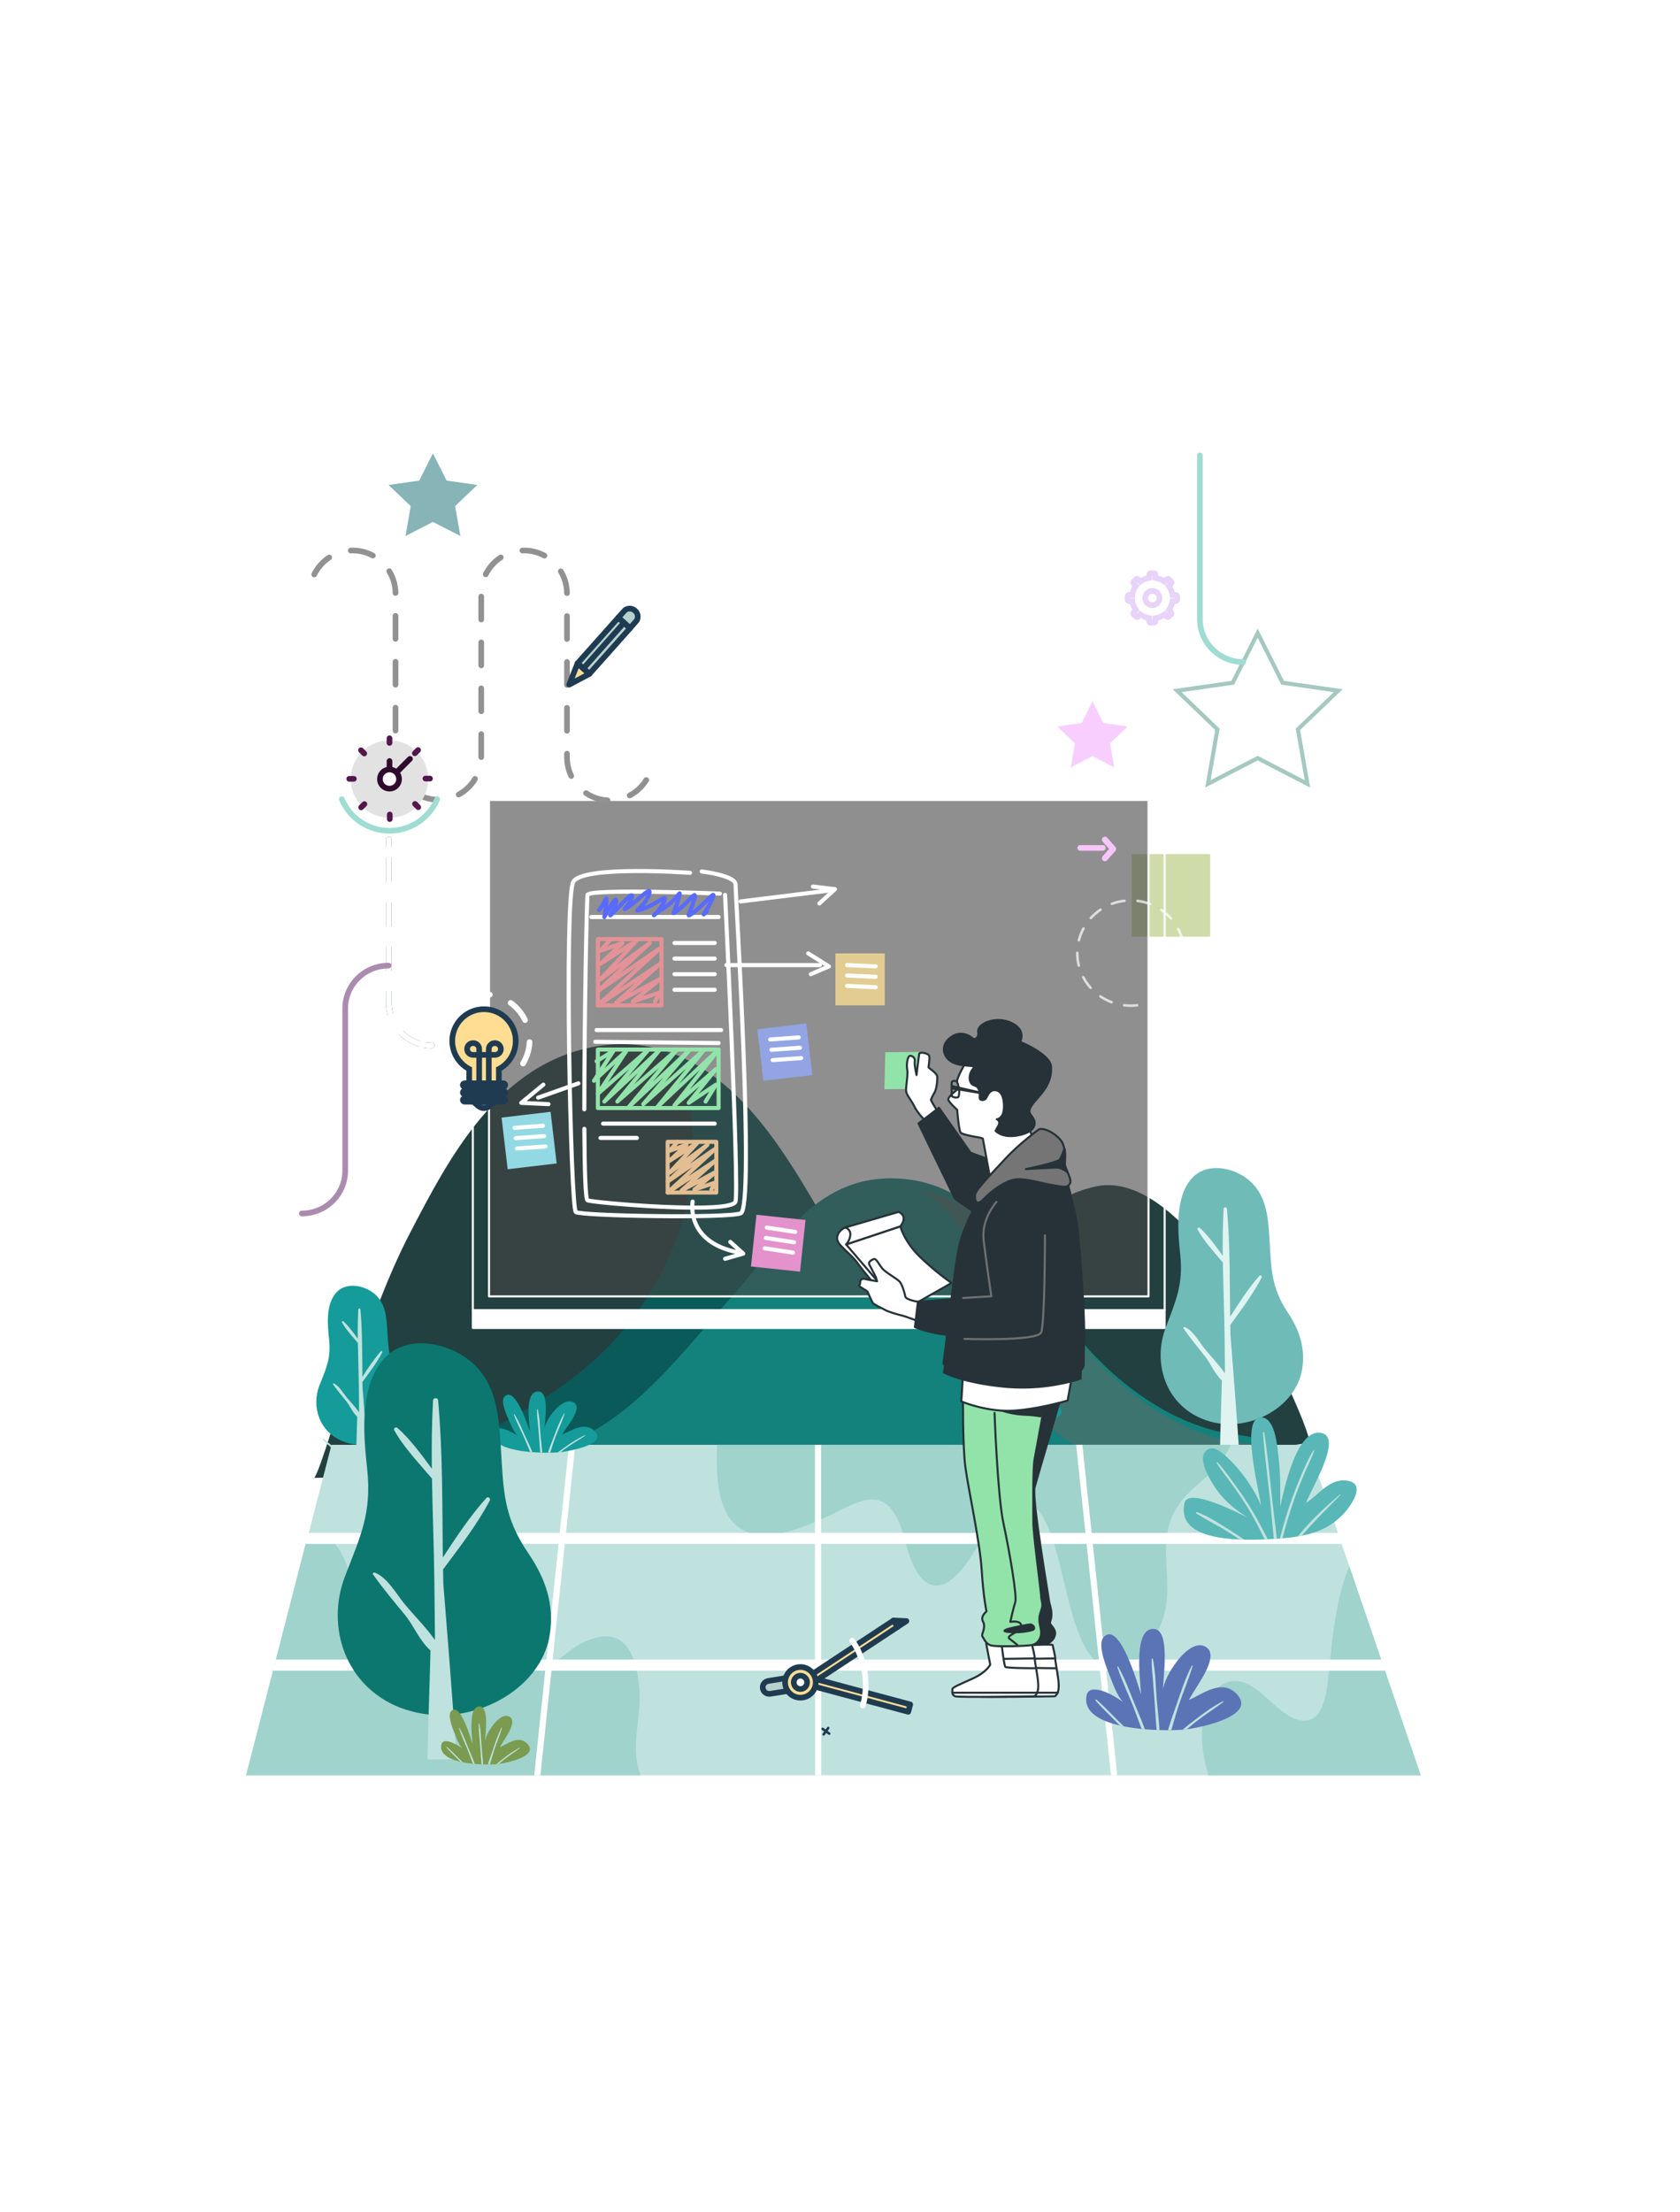 <svg width="823" height="1083" viewBox="0 0 823 1083" fill="none" xmlns="http://www.w3.org/2000/svg">
<path d="M592.845 418.196H554.415V458.649H592.845V418.196Z" fill="#CFDCAA"/>
<path d="M641.364 705.802C640.457 709.14 559.502 712.714 463.826 715.783C365.692 718.934 252.075 721.531 193.461 722.801C168.843 723.339 153.931 723.616 153.931 723.616C157.024 719.651 166.231 686.743 170.911 675.41C180.789 651.507 188.88 626.667 200.944 603.538C219.584 567.797 243.848 520.226 292.747 512.231C303.019 510.487 313.613 511.046 323.587 513.86C348.404 520.853 367.325 540.963 381.556 561.422C392.441 577.005 401.439 593.54 411.027 609.766C420.097 625.072 428.823 643.96 449.123 649.195C451.592 649.857 454.183 650.068 456.744 649.816C459.305 649.564 461.784 648.855 464.035 647.729C475.273 642.421 483.364 628.572 489.033 619.877C500.625 602.072 513.197 586.213 536.572 580.97C587.058 569.62 642.733 700.657 641.364 705.802Z" fill="#224040"/>
<path d="M463.84 715.618C461.121 724.646 454.053 731.044 436.872 733.285C426.36 734.673 414.281 732.473 403.787 731.263C391.305 729.847 378.735 729.145 366.153 729.16C353.548 729.16 341.188 727.269 328.746 727.334C311.438 727.431 294.384 727.829 277.048 727.074C257.411 726.221 237.711 726.578 218.065 726.635C209.302 726.635 199.606 727.65 191.35 724.589C192.081 723.873 192.879 723.213 193.734 722.616C198.953 718.996 206.891 716.714 212.519 713.978C222.876 708.977 233.017 703.594 243.166 698.26C272.327 682.932 297.483 664.819 315.054 638.327C334.908 608.393 344.106 574.53 337.391 539.846C335.565 530.356 330.841 521.504 323.744 514.272C348.537 521.246 367.44 541.299 381.658 561.702C392.532 577.241 401.522 593.731 411.1 609.911C420.162 625.175 428.879 644.01 449.16 649.231C451.626 649.891 454.215 650.101 456.774 649.85C459.332 649.599 461.809 648.892 464.057 647.769C464.665 660.548 464.628 673.36 464.964 686.407C465.263 697.586 466.25 707.662 463.84 715.618Z" fill="#0A5A5A"/>
<path d="M621.162 707.434H274.279C308.668 698.373 339.207 655.904 357.736 635.739C381.821 609.498 400.014 572.211 444.679 577.476C445.914 577.615 447.14 577.796 448.311 578.009C486.812 584.922 506.221 626.916 526.675 652.763C537.723 666.704 551.441 679.324 567.101 688.59C575.788 693.885 585.326 697.939 595.38 700.612C601.653 702.203 619.165 703.318 621.162 707.434Z" fill="#13817C"/>
<path d="M624.196 711.48H534.212C520.694 705.507 509.883 697.198 503.161 682.298C492.504 658.698 489.634 633.471 476.643 610.303C470.91 600.074 462.271 589.438 451.26 583.042C489.788 589.902 509.211 631.575 529.679 657.226C540.735 671.06 554.462 683.584 570.133 692.779C578.827 698.033 588.371 702.057 598.432 704.709C604.673 706.288 622.197 707.395 624.196 711.48Z" fill="#3D7470"/>
<path d="M168.286 705.85C156.455 701.296 152.406 688.802 156.483 678.378C159.772 669.919 162.227 665.178 161.217 655.882C160.467 649.022 159.42 638.615 164.867 632.745C169.092 628.199 176.365 629.076 181.239 631.933C188.818 636.39 189.263 644.111 189.744 651.498C190.328 660.493 190.254 665.803 195.581 673.483C199.287 678.841 201.233 684.288 200.158 690.693C198.231 702.27 183.398 710.015 170.779 706.638C169.931 706.418 169.099 706.155 168.286 705.85Z" fill="#159B9A"/>
<path d="M169.593 686.051C171.624 688.561 172.567 691.404 174.984 693.66C174.984 695.29 174.436 710.72 174.373 716.536H180.311C180.104 710.72 177.616 679.624 177.616 679.624L177.562 676.642C180.967 672.031 184.659 667.151 187.265 662.133C187.462 661.742 186.887 661.228 186.537 661.628C183.209 665.599 180.206 669.787 177.553 674.157C177.409 663.143 177.553 652.047 176.565 641.098C176.548 640.984 176.487 640.88 176.392 640.804C176.297 640.729 176.175 640.687 176.048 640.687C175.922 640.687 175.8 640.729 175.705 640.804C175.61 640.88 175.548 640.984 175.532 641.098C175.262 645.88 175.217 650.678 175.271 655.493C173.097 652.528 170.914 649.399 168.174 646.939C168.099 646.87 168 646.829 167.894 646.823C167.788 646.816 167.683 646.846 167.599 646.906C167.516 646.965 167.46 647.051 167.441 647.145C167.423 647.24 167.444 647.338 167.5 647.42C169.459 651.045 172.63 654.352 175.307 657.579C175.424 664.911 175.729 672.308 175.801 679.624C175.843 683.583 175.885 687.542 175.927 691.502C174.067 688.87 171.678 686.418 169.638 683.966C168.066 682.051 166.045 678.353 163.493 677.367C163.242 677.269 162.909 677.481 163.08 677.734C165.11 680.593 167.383 683.314 169.593 686.051Z" fill="#BFE2DE"/>
<path d="M589.05 694.743C570.91 687.416 564.7 667.344 570.91 650.512C575.964 636.896 579.724 629.272 578.174 614.29C577.028 603.238 575.412 586.482 583.773 577.045C590.254 569.718 601.41 571.128 608.889 575.756C620.508 582.939 621.184 595.342 621.926 607.259C622.825 621.74 622.709 630.296 630.873 642.661C636.57 651.285 639.547 660.054 637.906 670.371C634.938 689.009 612.196 701.472 592.835 696.04C591.547 695.677 590.283 695.244 589.05 694.743Z" fill="#6FBBB8"/>
<path d="M590.02 663.75C593.235 667.763 594.732 672.305 598.568 675.91C598.568 678.503 597.691 703.187 597.6 712.491H607.074C606.735 703.187 602.767 653.478 602.767 653.478C602.734 651.891 602.706 650.301 602.684 648.709C608.074 641.34 613.936 633.533 618.061 625.514C618.383 624.886 617.474 624.07 616.912 624.705C611.555 630.819 606.992 637.879 602.618 644.741C602.395 627.131 602.618 609.385 601.064 591.888C601.064 591.688 600.977 591.496 600.822 591.354C600.667 591.212 600.457 591.132 600.237 591.132C600.018 591.132 599.808 591.212 599.653 591.354C599.498 591.496 599.411 591.688 599.411 591.888C598.997 599.529 598.923 607.208 599.006 614.895C595.558 610.163 592.086 605.153 587.754 601.222C587.634 601.125 587.48 601.069 587.32 601.064C587.159 601.058 587.001 601.104 586.873 601.194C586.746 601.283 586.656 601.41 586.619 601.553C586.582 601.696 586.601 601.846 586.671 601.978C589.788 607.775 594.814 613.066 599.072 618.228C599.262 629.988 599.741 641.771 599.898 653.471C599.954 659.799 600.017 666.125 600.089 672.449C597.146 668.254 593.351 664.324 590.168 660.409C587.688 657.386 584.497 651.445 580.43 649.828C580.025 649.669 579.496 650.009 579.777 650.41C582.91 655.02 586.506 659.366 590.02 663.75Z" fill="#DFF4F1"/>
<path d="M170.113 714.514C169.529 714.416 168.945 714.308 168.362 714.189L166.786 712.766C163.844 710.138 160.727 707.594 158.03 704.803C157.991 704.754 157.972 704.694 157.978 704.634C157.984 704.574 158.013 704.518 158.061 704.475C158.11 704.433 158.173 704.407 158.241 704.401C158.309 704.396 158.377 704.413 158.433 704.447C161.593 706.86 164.483 709.612 167.46 712.217L170.113 714.514Z" fill="#BFE2DE"/>
<path d="M503.851 698.035L503.35 698.091C502.975 698.131 502.528 698.172 502.026 698.204C501.114 698.268 499.918 698.308 498.622 698.333H497.6C496.769 698.333 495.902 698.333 495.008 698.333H494.095C492.936 698.292 491.713 698.228 490.491 698.139L489.496 698.059C488.757 697.986 488.008 697.914 487.26 697.825C486.192 697.697 485.115 697.544 484.084 697.358L482.843 697.125C476.546 695.845 471.617 693.405 472.63 688.985C473.452 685.459 480.652 688.615 483.737 690.797C482.003 689.001 480.899 686.392 479.977 684.267C479.055 682.141 475.706 675.41 477.841 673.285C482.706 668.502 488.501 686.537 489.304 688.752C489.249 685.781 486.612 670.547 493.356 671.039C498.376 671.401 496.021 684.38 496.021 687.648C496.121 684.146 503.943 673.011 509.218 675.918C513.863 678.478 505.385 687.415 503.988 690.233C508.113 688.623 514.027 684.396 518.59 688.574C525.107 694.468 507.602 697.544 503.851 698.035Z" fill="#159B9A"/>
<path d="M490.702 697.321L489.743 697.245C488.819 695.183 487.983 693.076 487.103 691.038C485.625 687.804 483.812 684.601 482.615 681.283C482.608 681.257 482.611 681.229 482.625 681.205C482.638 681.18 482.661 681.161 482.69 681.15C482.718 681.139 482.75 681.137 482.78 681.145C482.81 681.152 482.835 681.168 482.853 681.191C484.652 684.186 486.221 687.281 487.552 690.455C488.572 692.708 489.752 694.992 490.702 697.321Z" fill="#BFE2DE"/>
<path d="M494.747 698.333H493.981C493.752 695.742 493.644 693.144 493.445 690.57C493.302 688.683 493.162 686.799 493.024 684.917C492.81 683.042 492.711 681.154 492.726 679.265C492.726 679.097 492.971 679.057 493.001 679.225C493.729 682.727 493.721 686.508 494.004 690.074C494.249 692.8 494.571 695.566 494.747 698.333Z" fill="#BFE2DE"/>
<path d="M504.856 680.278C503.737 683.987 502.139 687.588 500.883 691.265C500.096 693.576 499.456 695.971 498.738 698.333H497.781C498.516 695.82 499.49 693.308 500.344 690.846C501.491 687.189 502.919 683.622 504.617 680.177C504.694 680.077 504.89 680.144 504.856 680.278Z" fill="#BFE2DE"/>
<path d="M513.912 690.481C511.153 692.441 508.261 694.208 505.564 696.253C504.682 696.887 503.907 697.546 503.104 698.214C502.743 698.256 502.311 698.299 501.826 698.333C502.981 697.403 504.162 696.515 505.352 695.653C507.985 693.601 510.812 691.79 513.797 690.244C513.828 690.239 513.859 690.244 513.887 690.257C513.914 690.271 513.936 690.293 513.949 690.32C513.962 690.347 513.965 690.377 513.959 690.406C513.952 690.435 513.936 690.461 513.912 690.481Z" fill="#BFE2DE"/>
<path d="M483.623 697.321L482.476 697.061L481.431 695.948C479.475 693.847 477.401 691.81 475.589 689.574C475.571 689.556 475.557 689.534 475.547 689.51C475.538 689.486 475.532 689.46 475.532 689.434C475.532 689.408 475.536 689.382 475.545 689.357C475.554 689.333 475.568 689.31 475.585 689.292C475.602 689.273 475.623 689.258 475.645 689.247C475.668 689.237 475.692 689.231 475.717 689.231C475.741 689.23 475.766 689.235 475.789 689.245C475.812 689.254 475.833 689.269 475.85 689.287C477.958 691.217 479.871 693.425 481.844 695.508L483.623 697.321Z" fill="#BFE2DE"/>
<path d="M696 869.246H120.558L133.82 818.01L135.205 812.614L149.785 756.274L149.852 755.981L151.247 750.585L162.407 707.434H640.698L655.431 750.585L657.285 755.981L661.174 767.36L676.642 812.614L678.477 818.01L696 869.246Z" fill="#BFE2DE"/>
<path d="M313.72 869.246H120.558L149.87 755.231C150.09 755.092 150.31 754.953 150.54 754.849C161.331 749.316 167.062 756.014 171.864 772.63C177.174 790.986 183.191 808.907 195.284 813.5C205.75 817.502 213.202 807.045 222.377 799.842C236.086 789.037 241.443 796.936 252.455 810.734C265.475 827.054 273.062 809.794 286.35 803.861C298.844 798.294 310.669 799.738 313.137 826.166C314.093 836.258 312.037 843.026 311.568 852.891C311.245 858.629 312.004 864.396 313.72 869.246Z" fill="#9FD3CC"/>
<path d="M602.959 707.434C601.005 711.481 598.748 715.023 596.25 717.957C589.236 726.145 576.059 732.376 572.293 748.272C569.504 759.962 573.251 774.621 571.124 786.757C568.383 802.876 555.925 818.171 546.659 817.656C524.848 816.643 523.66 773.162 513.952 748.993C502.223 719.811 486.727 744.787 475.707 762.159C463.536 781.35 450.571 783.153 443.479 754.795C435.276 721.974 419.656 736.393 402.876 743.671C386.633 750.744 352.777 765.317 351.224 719.45C351.075 715.445 351.123 711.424 351.368 707.434H602.959Z" fill="#9FD3CC"/>
<path d="M696 869.246H592.039C591.334 867.069 590.722 864.799 590.209 862.454C585.418 839.986 593.342 821.734 606.45 823.152C617.382 824.31 626.236 840.556 637.197 842.319C651.062 844.514 650.276 822.097 652.681 802.792C653.994 792.111 656.514 776.643 661.075 767.102L696 869.246Z" fill="#9FD3CC"/>
<path d="M678.808 817.993L676.972 812.596H541.32C539.331 793.706 537.339 774.823 535.343 755.945H657.598L655.743 750.547H534.779C533.256 736.165 531.738 721.794 530.228 707.434H527.187C528.704 721.817 530.221 736.188 531.738 750.547H402.226V707.434H399.233V750.547H277.255C278.772 736.165 280.29 721.794 281.807 707.434H278.757C277.246 721.817 275.732 736.188 274.214 750.547H151.147L149.732 755.945H273.641L267.674 812.596H135.092L133.705 817.993H267.1L261.707 869.246H264.738C266.542 852.15 268.346 835.066 270.15 817.993H399.309C399.309 835.066 399.309 852.15 399.309 869.246H402.302C402.302 852.15 402.302 835.066 402.302 817.993H538.843C540.641 835.066 542.442 852.15 544.246 869.246H547.296C545.486 852.15 543.685 835.066 541.894 817.993H678.808ZM270.715 812.596C272.704 793.706 274.696 774.823 276.691 755.945H399.233C399.233 774.823 399.233 793.706 399.233 812.596H270.715ZM402.264 812.596C402.264 793.706 402.264 774.823 402.264 755.945H532.312L538.279 812.596H402.264Z" fill="white"/>
<path d="M570.534 384.887H231.643V641.555H570.534V384.887Z" stroke="white" stroke-linecap="round" stroke-linejoin="round"/>
<g filter="url(#filter0_b_259_754)">
<path d="M562.629 391.679H239.562V634.749H562.629V391.679Z" fill="#454545" fill-opacity="0.6"/>
<path d="M562.629 391.679H239.562V634.749H562.629V391.679Z" stroke="white" stroke-linecap="round" stroke-linejoin="round"/>
</g>
<path d="M338.04 427.366C338.04 427.366 285.255 423.542 280.813 431.825C276.37 440.108 279.53 591.552 282.082 593.457C284.634 595.363 355.851 596.633 362.845 594.092C369.84 591.552 360.321 437.54 360.321 433.081C360.321 428.622 343.765 426.717 343.765 426.717" stroke="white" stroke-width="2" stroke-linecap="round" stroke-linejoin="round"/>
<path d="M286.262 552.718C286.373 572.68 286.801 587.314 287.808 587.714C290.981 588.984 358.389 594.714 360.293 588.349C362.197 581.985 355.202 438.175 355.202 438.175" stroke="white" stroke-width="2" stroke-linecap="round" stroke-linejoin="round"/>
<path d="M352.664 437.54C352.664 437.54 288.442 435 287.821 438.175C287.408 440.205 286.235 499.83 286.249 543.178" stroke="white" stroke-width="2" stroke-linecap="round" stroke-linejoin="round"/>
<path d="M289.698 448.999H352.029" stroke="white" stroke-width="2" stroke-linecap="round" stroke-linejoin="round"/>
<path d="M346.304 446.113C342.496 450.144 346.304 446.113 348.856 440.356C351.408 434.6 346.304 441.502 340.578 446.113C334.853 450.724 338.04 447.273 339.944 440.936C341.847 434.6 338.04 440.936 332.949 444.967C327.858 448.999 330.41 447.273 332.314 440.356C334.218 433.44 332.314 440.356 324.685 444.967C317.056 449.578 320.863 449.565 324.685 442.662C328.506 435.759 322.146 442.662 315.152 444.967C308.157 447.273 315.152 444.967 317.69 438.631C320.229 432.294 313.234 440.356 308.157 443.808C303.08 447.259 308.157 443.808 309.426 439.777C310.695 435.745 306.239 440.936 301.148 446.113C296.058 451.29 301.148 446.113 301.783 441.502C302.418 436.891 296.058 448.999 296.058 448.999C296.058 448.999 297.962 437.471 296.692 440.356C295.846 442.206 294.775 443.945 293.505 445.533" stroke="#596AFF" stroke-width="2" stroke-linecap="round" stroke-linejoin="round"/>
<path d="M324.05 459.808H292.885V492.264H324.05V459.808Z" stroke="#E39297" stroke-width="2" stroke-linecap="round" stroke-linejoin="round"/>
<path d="M299.245 459.808L294.154 465.537L304.97 461.727L294.154 471.902L311.965 460.443L294.154 479.536L318.325 461.727L292.885 485.265L323.402 464.267L292.885 492.264L323.402 471.902L301.783 490.994L324.05 478.901L310.047 490.359L323.402 485.9L320.863 490.359" stroke="#E39297" stroke-width="2" stroke-linecap="round" stroke-linejoin="round"/>
<path d="M350.898 559.082H327.072V583.904H350.898V559.082Z" stroke="#E3BE92" stroke-width="2" stroke-linecap="round" stroke-linejoin="round"/>
<path d="M331.942 559.082L328.051 563.458L336.315 560.546L328.051 568.332L341.654 559.565L328.051 574.171L346.524 560.546L327.072 578.548L350.415 562.492L327.072 583.89L350.415 568.332L333.887 582.924L350.898 573.674L340.206 582.441L350.415 579.031L348.47 582.441" stroke="#E3BE92" stroke-width="2" stroke-linecap="round" stroke-linejoin="round"/>
<path d="M292.25 504.358H353.298" stroke="white" stroke-width="2" stroke-linecap="round" stroke-linejoin="round"/>
<path d="M291.615 510.087L352.029 510.722" stroke="white" stroke-width="2" stroke-linecap="round" stroke-linejoin="round"/>
<path d="M330.396 461.727H350.111" stroke="white" stroke-width="2" stroke-linecap="round" stroke-linejoin="round"/>
<path d="M330.396 469.361H350.111" stroke="white" stroke-width="2" stroke-linecap="round" stroke-linejoin="round"/>
<path d="M330.396 476.996H350.111" stroke="white" stroke-width="2" stroke-linecap="round" stroke-linejoin="round"/>
<path d="M330.396 484.63H350.111" stroke="white" stroke-width="2" stroke-linecap="round" stroke-linejoin="round"/>
<path d="M352.029 513.897H292.885V542.53H352.029V513.897Z" stroke="#92E3A9" stroke-width="2" stroke-linecap="round" stroke-linejoin="round"/>
<path d="M292.25 519.627L300.514 514.532L290.98 529.18L306.874 514.532L292.884 535.53L317.69 513.897L296.057 539.354L322.767 514.532L302.418 539.354L331.679 513.897L308.143 541.895L337.391 514.532L315.138 540.625L345.034 513.897L322.132 541.895L352.029 513.897L330.396 541.26L350.746 523.451L337.391 539.989L350.746 531.085L348.124 535.337L345.669 539.354" stroke="#92E3A9" stroke-width="2" stroke-linecap="round" stroke-linejoin="round"/>
<path d="M295.423 550.178H350.111" stroke="white" stroke-width="2" stroke-linecap="round" stroke-linejoin="round"/>
<path d="M294.154 557.177H311.965" stroke="white" stroke-width="2" stroke-linecap="round" stroke-linejoin="round"/>
<path d="M362.832 441.364L406.497 435.994" stroke="white" stroke-width="2" stroke-linecap="round" stroke-linejoin="round"/>
<path d="M355.837 472.537H401.626" stroke="white" stroke-width="2" stroke-linecap="round" stroke-linejoin="round"/>
<path d="M283.338 530.45L263.636 537.449" stroke="white" stroke-width="2" stroke-linecap="round" stroke-linejoin="round"/>
<path d="M339.308 588.349C339.308 588.349 335.501 608.077 361.562 613.199" stroke="white" stroke-width="2" stroke-linecap="round" stroke-linejoin="round"/>
<path d="M357.74 608.077L364.1 613.806L355.202 616.347" stroke="white" stroke-width="2" stroke-linecap="round" stroke-linejoin="round"/>
<path d="M395.901 466.807L406.082 473.172L397.17 476.996" stroke="white" stroke-width="2" stroke-linecap="round" stroke-linejoin="round"/>
<path d="M398.219 434.089L409.035 435.359L401.406 442.358" stroke="white" stroke-width="2" stroke-linecap="round" stroke-linejoin="round"/>
<path d="M266.175 531.085L255.359 539.989L268.713 540.624" stroke="white" stroke-width="2" stroke-linecap="round" stroke-linejoin="round"/>
<path d="M433.427 466.807H409.256V492.264H433.427V466.807Z" fill="#E3CC92"/>
<path d="M414.981 472.537L428.971 473.172" stroke="white" stroke-width="2" stroke-linecap="round" stroke-linejoin="round"/>
<path d="M414.981 477.631L428.971 478.266" stroke="white" stroke-width="2" stroke-linecap="round" stroke-linejoin="round"/>
<path d="M414.981 482.725L428.971 483.36" stroke="white" stroke-width="2" stroke-linecap="round" stroke-linejoin="round"/>
<path d="M394.988 501.106L370.984 503.941L373.965 529.222L397.97 526.388L394.988 501.106Z" fill="#92A4E3"/>
<path d="M377.318 508.969L391.293 507.961" stroke="white" stroke-width="2" stroke-linecap="round" stroke-linejoin="round"/>
<path d="M377.911 514.022L391.886 513.014" stroke="white" stroke-width="2" stroke-linecap="round" stroke-linejoin="round"/>
<path d="M378.518 519.074L392.48 518.067" stroke="white" stroke-width="2" stroke-linecap="round" stroke-linejoin="round"/>
<path d="M269.716 544.379L245.712 547.214L248.693 572.495L272.698 569.661L269.716 544.379Z" fill="#92D9E3"/>
<path d="M252.048 552.235L266.009 551.227" stroke="white" stroke-width="2" stroke-linecap="round" stroke-linejoin="round"/>
<path d="M252.641 557.287L266.603 556.28" stroke="white" stroke-width="2" stroke-linecap="round" stroke-linejoin="round"/>
<path d="M253.234 562.354L267.21 561.346" stroke="white" stroke-width="2" stroke-linecap="round" stroke-linejoin="round"/>
<path d="M394.612 597.345L370.577 594.787L367.887 620.102L391.922 622.659L394.612 597.345Z" fill="#E392CC"/>
<path d="M375.689 601.078L389.541 603.19" stroke="white" stroke-width="2" stroke-linecap="round" stroke-linejoin="round"/>
<path d="M375.151 606.144L389.003 608.257" stroke="white" stroke-width="2" stroke-linecap="round" stroke-linejoin="round"/>
<path d="M374.614 611.211L388.465 613.323" stroke="white" stroke-width="2" stroke-linecap="round" stroke-linejoin="round"/>
<path d="M570.52 641.555H231.643V650.225H570.52V641.555Z" fill="white" stroke="white" stroke-linecap="round" stroke-linejoin="round"/>
<path d="M493.156 804.824L495.118 815.074C495.118 815.074 493.374 818.781 486.618 821.834C479.862 824.887 476.593 826.196 476.593 827.068C476.593 827.941 476.157 829.903 477.901 830.558C479.644 831.212 516.693 830.558 516.693 830.558C516.693 830.558 518.655 829.685 518.655 825.542C518.655 821.398 516.911 813.766 516.911 812.021C516.911 810.276 515.682 806.072 515.682 805.479C515.682 804.885 500.784 805.697 500.784 805.697C500.784 805.697 496.425 801.553 493.156 804.824Z" fill="white" stroke="#263238" stroke-linecap="round" stroke-linejoin="round"/>
<path d="M500.784 805.697C500.784 805.697 501.874 815.51 502.528 816.164C503.182 816.818 516.912 816.818 516.912 816.818" fill="white"/>
<path d="M500.784 805.697C500.784 805.697 501.874 815.51 502.528 816.164C503.182 816.818 516.912 816.818 516.912 816.818" stroke="#263238" stroke-linecap="round" stroke-linejoin="round"/>
<path d="M516.912 812.021L501.656 812.239" stroke="#263238" stroke-linecap="round" stroke-linejoin="round"/>
<path d="M476.594 828.813H518.219" stroke="#263238" stroke-linecap="round" stroke-linejoin="round"/>
<path d="M520.398 681.898C520.398 681.898 508.316 722.6 506.834 728.209C505.352 733.818 513.913 783.069 513.913 783.95C513.913 784.831 515.089 787.491 515.089 790.44C515.089 793.388 513.913 794.269 514.505 795.159C515.098 796.049 517.121 798.107 516.859 799.878C516.769 801.243 516.142 802.516 515.116 803.42C514.465 804.099 513.657 804.606 512.762 804.894H505.683C505.683 804.894 503.94 791.617 499.198 756.524C494.455 721.431 502.153 701.368 503.626 694.878C504.629 690.691 506.112 686.634 508.046 682.788L520.398 681.898Z" fill="#263238" stroke="#263238" stroke-linecap="round" stroke-linejoin="round"/>
<path d="M483.131 804.824L485.093 815.074C485.093 815.074 483.349 818.781 476.593 821.834C469.837 824.887 466.568 826.196 466.568 827.068C466.568 827.941 466.133 829.903 467.876 830.558C469.62 831.212 506.668 830.558 506.668 830.558C506.668 830.558 508.63 829.685 508.63 825.542C508.63 821.398 506.886 813.766 506.886 812.021C506.886 810.276 505.657 806.072 505.657 805.479C505.657 804.885 490.759 805.697 490.759 805.697C490.759 805.697 486.4 801.553 483.131 804.824Z" fill="white" stroke="#263238" stroke-linecap="round" stroke-linejoin="round"/>
<path d="M490.759 805.697C490.759 805.697 491.849 815.51 492.503 816.164C493.157 816.818 506.886 816.818 506.886 816.818" fill="white"/>
<path d="M490.759 805.697C490.759 805.697 491.849 815.51 492.503 816.164C493.157 816.818 506.886 816.818 506.886 816.818" stroke="#263238" stroke-linecap="round" stroke-linejoin="round"/>
<path d="M506.886 812.021L491.631 812.239" stroke="#263238" stroke-linecap="round" stroke-linejoin="round"/>
<path d="M466.568 828.813H508.194" stroke="#263238" stroke-linecap="round" stroke-linejoin="round"/>
<path d="M471.764 681.898C471.764 681.898 471.468 707.562 472.941 718.474C474.414 729.387 480.019 754.754 480.9 768.615C481.78 782.476 483.262 788.974 483.262 788.974C483.262 788.974 481.17 790.719 481.17 792.464C481.17 794.208 482.347 794.208 482.042 796.895C481.737 799.582 480.569 800.428 481.458 801.614C482.347 802.8 482.931 805.147 485.878 805.74C488.824 806.333 502.676 806.037 505.622 805.444C508.569 804.85 510.042 801.902 510.042 799.547C510.042 797.192 509.17 795.421 509.17 792.76C509.17 790.1 510.644 787.753 510.644 785.982C510.644 784.212 510.051 783.322 510.051 781.551C510.051 779.78 506.224 751.474 506.224 745.577C506.224 739.68 505.928 719.617 506.808 714.601C507.688 709.585 512.117 685.701 512.117 685.701L471.764 681.898Z" fill="#92E3A9" stroke="#263238" stroke-linecap="round" stroke-linejoin="round"/>
<path d="M490.446 690.551C493.946 691.753 497.595 692.466 501.29 692.671C504.129 692.75 506.959 693.016 509.763 693.465L511.35 686.05L490.446 690.551Z" fill="#263238" stroke="#263238" stroke-linecap="round" stroke-linejoin="round"/>
<path d="M487.211 691.825C487.211 691.825 488.659 732.353 491.57 745.865C494.482 759.377 498.317 781.568 497.358 784.464C496.4 787.36 494.944 794.112 494.944 794.112C494.944 794.112 500.253 793.153 500.253 796.04C500.253 798.927 492.538 800.873 494.464 802.321C496.391 803.769 498.309 805.356 498.309 805.356" stroke="#263238" stroke-linecap="round" stroke-linejoin="round"/>
<path d="M504.341 795.403C504.341 795.403 488.336 798.02 492.878 798.892C497.42 799.765 506.076 798.674 506.512 797.593C506.948 796.511 505.64 795.185 504.341 795.403Z" fill="#263238" stroke="#263238" stroke-linecap="round" stroke-linejoin="round"/>
<path d="M433.695 515.199L433.251 533.309L450.319 533.16L450.459 515.051L433.695 515.199Z" fill="#92E3A9"/>
<path d="M453.118 548.618C453.118 548.618 449.439 544.937 447.818 541.552C446.196 538.167 443.851 536.109 443.851 533.753C443.851 531.398 444.88 525.903 444.435 523.739C443.991 521.576 444.435 516.97 445.909 516.97C446.251 516.97 446.588 517.048 446.896 517.197C447.204 517.346 447.475 517.563 447.687 517.832C447.899 518.1 448.048 518.413 448.122 518.748C448.196 519.082 448.193 519.429 448.114 519.762C447.818 521.236 448.986 526.391 448.986 526.391C448.986 526.391 450.163 516.525 450.311 515.923C450.459 515.322 452.516 515.33 453.406 515.775C454.295 516.22 455.315 516.063 455.315 517.982C455.315 519.901 454.87 522.099 454.87 522.544C454.87 522.989 458.993 525.344 459.142 527.106C459.29 528.869 458.845 533.143 457.817 534.957C457.113 536.055 456.528 537.225 456.073 538.447C455.925 539.031 460.048 545.216 460.048 545.216L453.118 548.618Z" fill="white" stroke="#263238" stroke-linecap="round" stroke-linejoin="round"/>
<path d="M459.978 542.398L449.953 550.066C449.953 550.066 467.048 585.455 467.641 586.598C468.233 587.741 480.603 595.452 480.603 595.452L499.171 572.44C499.171 572.44 475.887 565.069 475.303 564.188C474.719 563.307 459.978 542.398 459.978 542.398Z" fill="#263238" stroke="#263238" stroke-linecap="round" stroke-linejoin="round"/>
<path d="M471.799 672.451L470.927 686.19C470.927 686.19 482.26 690.988 494.464 690.77C506.669 690.552 523.014 685.754 523.014 685.754L525.411 672.233C525.411 672.233 495.99 674.632 487.055 673.76C478.119 672.887 471.799 672.451 471.799 672.451Z" fill="white" stroke="#263238" stroke-linecap="round" stroke-linejoin="round"/>
<path d="M463.082 668.089L462.428 672.015C462.428 672.015 471.659 677.057 492.067 678.993C504.626 680.152 517.291 678.818 529.334 675.068L529.552 668.308C518.699 670.896 507.582 672.214 496.426 672.233C485.202 671.942 474.035 670.554 463.082 668.089Z" fill="#263238" stroke="#263238" stroke-linecap="round" stroke-linejoin="round"/>
<path d="M479.645 586.964C479.645 586.964 472.453 599.613 470.055 609.426C467.658 619.24 462.864 664.6 462.21 667.217C461.556 669.834 476.811 675.068 486.836 675.286C496.861 675.504 519.309 675.94 523.231 674.414C527.154 672.887 530.859 670.706 530.859 668.307C530.859 665.909 531.077 656.967 531.077 649.771C531.077 642.574 528.898 604.629 526.936 595.906C524.975 587.183 523.667 581.076 523.013 579.986C522.36 578.896 517.565 573.662 507.758 574.316C500.104 574.88 492.665 577.113 485.965 580.858C483.479 582.46 481.331 584.534 479.645 586.964Z" fill="#263238" stroke="#263238" stroke-linecap="round" stroke-linejoin="round"/>
<path d="M413.916 601.061C413.916 601.061 410.376 602.535 410.08 606.077C409.783 609.618 416.278 613.151 420.105 618.464C423.932 623.776 428.944 629.341 428.944 629.341L436.616 639.957L445.751 632.29L422.171 604.917C422.171 604.917 423.348 602.3 421.874 601.375C420.635 600.798 419.293 600.473 417.926 600.419C416.56 600.365 415.197 600.583 413.916 601.061Z" fill="white" stroke="#263238" stroke-linecap="round" stroke-linejoin="round"/>
<path d="M414.508 609.322L441.07 600.468C441.07 600.468 442.814 607.848 450.79 615.515C455.572 620.126 460.699 624.366 466.124 628.199L442.247 641.763L414.508 609.322Z" fill="white" stroke="#263238" stroke-linecap="round" stroke-linejoin="round"/>
<path d="M414.508 609.322C415.678 608.008 416.399 606.355 416.566 604.603C416.645 603.793 416.421 602.983 415.938 602.329C415.455 601.675 414.747 601.223 413.95 601.061L440.181 593.393C440.181 593.393 445.194 595.138 441.053 600.468L414.508 609.322Z" fill="white" stroke="#263238" stroke-linecap="round" stroke-linejoin="round"/>
<path d="M449.657 637.367C449.657 637.367 443.764 636.494 443.468 634.75C443.171 633.005 441.994 629.149 440.852 627.675C439.71 626.201 434.07 623.253 432.301 621.185C430.531 619.118 429.354 616.169 428.177 616.466C427 616.763 425.231 617.94 425.815 619.083C426.399 620.226 429.058 625.285 429.058 625.285L429.65 627.344C429.65 627.344 424.342 626.471 423.461 626.166C423.204 626.093 422.934 626.084 422.673 626.141C422.412 626.197 422.168 626.316 421.964 626.489C421.76 626.661 421.602 626.881 421.503 627.129C421.403 627.377 421.366 627.645 421.395 627.911C421.395 629.385 420.218 629.385 421.692 630.266C423.165 631.147 424.934 632.333 424.934 632.333C424.934 632.333 427 637.053 427.55 637.934C428.099 638.815 432.858 640.891 433.739 641.475C434.619 642.06 439.344 643.543 441.698 644.092C444.052 644.642 449.36 646.753 449.36 646.753L450.834 639.966L449.657 637.367Z" fill="white" stroke="#263238" stroke-linecap="round" stroke-linejoin="round"/>
<path d="M512.143 596.665C512.143 596.665 511.55 621.735 511.55 622.912C511.55 624.09 512.422 648.279 509.807 650.338C507.191 652.397 494.185 655.057 475.321 654.473C456.456 653.888 448.201 649.753 448.201 649.753L449.674 637.367L485.633 634.75C485.633 634.75 481.806 607.324 482.39 597.886C482.975 588.447 490.646 583.432 490.646 583.432" fill="#263238"/>
<path d="M512.143 596.665C512.143 596.665 511.55 621.735 511.55 622.912C511.55 624.09 512.422 648.279 509.807 650.338C507.191 652.397 494.185 655.057 475.321 654.473C456.456 653.888 448.201 649.753 448.201 649.753L449.674 637.367L485.633 634.75C485.633 634.75 481.806 607.324 482.39 597.886C482.975 588.447 490.646 583.432 490.646 583.432" stroke="#263238" stroke-linecap="round" stroke-linejoin="round"/>
<path d="M472.453 655.572C472.453 655.572 508.142 656.819 510.025 652.431C511.908 648.044 511.899 604.812 511.899 604.812" stroke="#707070" stroke-linecap="round" stroke-linejoin="round"/>
<path d="M488.144 588.517C488.144 588.517 480.621 596.665 481.876 607.316C483.131 617.966 485.642 634.706 485.642 634.706L471.86 635.517" stroke="#707070" stroke-linecap="round" stroke-linejoin="round"/>
<path d="M472.915 520.407C472.915 520.407 467.972 528.965 468.922 530.099C469.872 531.233 469.114 533.335 469.114 533.335C469.114 533.335 464.171 537.138 464.555 538.464C464.938 539.79 468.913 543.41 468.913 543.41C468.913 543.41 469.672 553.677 470.657 554.628C471.642 555.579 478.067 556.713 479.374 556.905C480.096 556.994 480.801 557.188 481.466 557.48L485.258 578.006L506.538 558.815L503.12 549.691C503.12 549.691 501.22 537.478 501.377 531.826C501.534 526.173 491.683 519.273 485.799 517.563C479.915 515.854 472.915 520.407 472.915 520.407Z" fill="white" stroke="#263238" stroke-linecap="round" stroke-linejoin="round"/>
<path d="M476.899 508.805C476.899 508.805 471.965 503.676 466.072 507.671C460.179 511.667 461.896 518.139 467.214 520.407C472.531 522.675 478.799 520.974 476.716 523.26C474.632 525.545 474.1 530.482 477.282 531.433C480.464 532.384 479.941 535.995 479.941 537.539C479.941 539.083 482.556 538.874 483.175 537.539C483.794 536.205 485.259 532.602 488.868 534.12C492.477 535.638 492.294 544.003 490.96 546.097C489.626 548.19 488.301 547.998 488.301 547.998C488.301 547.998 490.393 548.757 489.059 551.226L487.734 553.703C487.734 553.703 490.768 557.315 498.37 555.98C505.971 554.645 507.68 551.226 506.538 548.382C505.396 545.538 502.737 545.146 505.588 540.968C508.438 536.789 515.473 531.834 514.898 522.335C514.523 516.063 499.703 510.123 499.703 510.123C499.703 510.123 503.121 504.418 495.345 500.806C487.569 497.195 478.633 501.382 479.2 505.168C479.767 508.954 476.899 508.805 476.899 508.805Z" fill="#263238" stroke="#263238" stroke-linecap="round" stroke-linejoin="round"/>
<path d="M468.87 529.418C468.87 529.418 466.455 528.773 466.255 529.915C466.054 531.058 466.255 536.754 466.255 536.754C467.105 537.283 468.117 537.488 469.105 537.33C470.439 536.946 469.672 532.192 469.672 532.192" stroke="#263238" stroke-linecap="round" stroke-linejoin="round"/>
<path d="M483.925 535.803L466.429 532.907L466.447 531.808L483.925 535.803Z" fill="#263238" stroke="#263238" stroke-linecap="round" stroke-linejoin="round"/>
<path d="M509.014 552.918C509.014 552.918 499.32 559.949 492.669 567.172C486.017 574.394 478.041 582.385 477.683 584.853C477.326 587.322 478.058 591.125 481.859 587.13C485.66 583.135 492.686 577.823 498.012 577.439C503.339 577.055 511.498 579.724 515.674 580.291C519.849 580.858 522.517 582.036 524.034 579.724C525.551 577.413 521.567 572.31 521.567 569.64C521.567 566.971 522.133 562.418 520.233 559.173C518.333 555.928 512.239 551.967 509.014 552.918Z" fill="#757575" stroke="#263238" stroke-linecap="round" stroke-linejoin="round"/>
<path d="M521.427 562.33C520.887 564.178 520.151 565.962 519.23 567.651C518.123 569.3 502.545 572.423 502.545 572.423C502.545 572.423 515.377 571.69 517.757 571.69C520.137 571.69 522.892 573.888 522.892 573.888L521.61 570.399C521.61 570.399 522.142 563.988 521.427 562.33Z" fill="#263238" stroke="#263238" stroke-linecap="round" stroke-linejoin="round"/>
<path d="M661.265 737.339C657.093 743.412 651.043 747.947 644.044 750.249C641.996 750.933 639.908 751.492 637.793 751.924C637.108 752.062 636.417 752.183 635.732 752.292C633.257 752.718 630.759 753.006 628.25 753.213L626.972 753.311C626.483 753.345 625.999 753.386 625.504 753.409C625.009 753.432 624.52 753.484 624.025 753.507L623.547 753.535L621.084 753.674L619.536 753.743L618.12 753.8C615.576 753.886 612.635 753.95 609.55 753.886C608.796 753.886 608.03 753.84 607.247 753.806C593.111 753.23 577.036 749.777 580.288 735.86C582.106 728.055 606.597 740.879 611.27 743.031C605.181 739.313 599.638 734.737 595.586 728.792C593.111 725.137 586.331 714.575 590.832 710.293C594.021 707.259 598.314 710.966 600.726 713.171C607.506 719.249 614.292 728.648 617.728 737.137C617.349 731.928 606.631 691.851 618.592 694.056C624.923 695.207 625.729 708.687 626.27 712.963C627.323 721.16 627.214 729.367 627.145 737.609C629.015 729.983 634.967 699.092 647.33 701.636C658.266 703.898 641.367 730.495 639.848 735.86C646.07 731.998 651.503 723.347 660.43 725.068C667.561 726.414 663.924 733.448 661.265 737.339Z" fill="#59B7B7"/>
<path d="M609.55 753.886C608.796 753.886 608.03 753.84 607.248 753.806C605.596 752.655 603.932 751.544 602.229 750.456C596.997 747.106 591.293 744.441 586.113 741.068C585.767 740.838 585.986 740.217 586.4 740.372C592.156 742.525 597.653 746.162 602.816 749.437C605.101 750.87 607.351 752.35 609.55 753.886Z" fill="#BFE2DE"/>
<path d="M621.084 753.674L619.536 753.743C617.348 749.386 615.242 744.982 612.801 740.798C610.28 736.481 607.489 732.343 604.605 728.262C601.814 724.302 598.688 720.538 596.098 716.457C595.926 716.187 596.323 715.882 596.53 716.118C599.805 719.721 602.654 723.796 605.515 727.733C608.375 731.669 611.086 735.693 613.573 739.86C616.243 744.344 618.672 749.006 621.084 753.674Z" fill="#BFE2DE"/>
<path d="M625.504 753.409C625.009 753.443 624.52 753.484 624.025 753.507C623.3 746.79 622.776 740.038 622.045 733.362C620.894 722.719 619.472 712.066 618.712 701.389C618.717 701.313 618.748 701.241 618.802 701.187C618.855 701.133 618.927 701.1 619.002 701.095C619.078 701.09 619.153 701.113 619.213 701.16C619.273 701.207 619.314 701.274 619.328 701.348C620.986 711.933 621.959 722.645 623.127 733.287C623.858 739.975 624.802 746.692 625.504 753.409Z" fill="#BFE2DE"/>
<path d="M643.773 710.523C642.254 714.633 640.181 718.581 638.495 722.61C636.849 726.553 635.301 730.536 633.89 734.57C631.726 740.689 629.862 746.922 628.261 753.225L626.984 753.323C628.63 746.738 630.598 740.249 632.889 733.857C634.305 729.92 635.84 726.031 637.494 722.19C639.22 718.201 640.947 714.005 643.318 710.339C643.456 710.103 643.871 710.247 643.773 710.523Z" fill="#BFE2DE"/>
<path d="M656.533 732.095C650.145 738.691 643.589 745 637.77 751.924C637.085 752.062 636.394 752.183 635.709 752.292C641.839 744.758 649.051 738.012 656.297 731.848C656.476 731.681 656.718 731.934 656.533 732.095Z" fill="#BFE2DE"/>
<path d="M582.178 846.62L581.378 846.73C580.768 846.799 580.054 846.873 579.26 846.925C577.729 847.04 575.876 847.121 573.804 847.161C573.274 847.161 572.733 847.161 572.175 847.161C570.851 847.161 569.464 847.161 568.025 847.104C567.565 847.104 567.098 847.104 566.621 847.052C564.756 846.989 562.81 846.873 560.865 846.701L559.282 846.557C558.091 846.43 556.893 846.298 555.708 846.131C553.981 845.901 552.254 845.619 550.62 845.285C549.946 845.164 549.29 845.014 548.628 844.865C538.562 842.562 530.676 838.13 532.305 830.107C533.612 823.712 545.129 829.439 550.073 833.394C547.299 830.142 545.532 825.405 544.047 821.56C542.562 817.715 537.22 805.473 540.634 801.657C548.415 792.977 557.688 825.669 558.966 829.681C558.868 824.311 554.643 796.684 565.435 797.593C573.493 798.249 569.7 821.767 569.7 827.701C569.855 821.37 582.362 801.167 590.806 806.445C598.225 811.079 584.671 827.281 582.443 832.392C589.033 829.514 598.53 821.813 605.794 829.388C616.166 840.18 588.164 845.728 582.178 846.62Z" fill="#5A74B6"/>
<path d="M560.848 846.718L559.265 846.574C557.722 842.649 556.387 838.643 554.827 834.763C552.37 828.605 549.359 822.498 547.345 816.178C547.332 816.126 547.338 816.071 547.362 816.023C547.386 815.975 547.426 815.938 547.475 815.917C547.525 815.896 547.58 815.893 547.631 815.91C547.682 815.926 547.725 815.96 547.754 816.005C550.931 821.525 553.175 827.764 555.576 833.653C557.32 837.941 559.276 842.286 560.848 846.718Z" fill="#BFE2DE"/>
<path d="M568.025 847.121C567.565 847.121 567.099 847.121 566.621 847.069C566.178 842.349 565.971 837.595 565.596 832.899C565.314 829.445 565.055 826.02 564.785 822.579C564.514 819.137 564.048 815.672 564.209 812.259C564.209 811.965 564.67 811.884 564.733 812.189C566.12 818.584 566.109 825.485 566.65 831.995C567.081 837.014 567.692 842.073 568.025 847.121Z" fill="#BFE2DE"/>
<path d="M584.262 815.677C582.351 822.153 579.623 828.42 577.482 834.832C576.129 838.861 575.041 843.034 573.804 847.15C573.274 847.15 572.733 847.15 572.175 847.15C573.436 842.729 575.053 838.349 576.544 834.101C578.696 827.874 580.786 821.341 583.882 815.499C583.992 815.315 584.314 815.464 584.262 815.677Z" fill="#BFE2DE"/>
<path d="M599.279 833.376C594.714 836.76 589.931 839.811 585.465 843.339C584.084 844.433 582.731 845.572 581.436 846.729C580.826 846.798 580.112 846.873 579.318 846.925C581.217 845.325 583.174 843.794 585.108 842.321C589.505 838.925 594.116 835.506 599.083 832.985C599.13 832.981 599.177 832.991 599.218 833.014C599.259 833.038 599.292 833.072 599.313 833.114C599.334 833.157 599.342 833.204 599.336 833.251C599.33 833.297 599.31 833.341 599.279 833.376Z" fill="#BFE2DE"/>
<path d="M550.603 845.302C549.929 845.181 549.273 845.032 548.611 844.882C548.036 844.26 547.408 843.65 546.804 843.034C543.42 839.615 539.834 836.3 536.691 832.674C536.642 832.611 536.618 832.532 536.622 832.452C536.627 832.372 536.661 832.297 536.718 832.24C536.775 832.184 536.85 832.15 536.93 832.145C537.01 832.14 537.089 832.164 537.152 832.214C540.789 835.356 544.105 838.942 547.512 842.326C548.542 843.305 549.567 844.306 550.603 845.302Z" fill="#BFE2DE"/>
<path d="M535.2 343.359L529.893 354.017L518.007 355.723L526.604 364.01L524.574 375.721L535.2 370.192L545.826 375.721L543.796 364.01L552.392 355.723L540.519 354.017L535.2 343.359Z" fill="#F8CEFF"/>
<path d="M212.083 222L205.368 235.314L190.339 237.451L201.211 247.818L198.647 262.453L212.083 255.544L225.526 262.453L222.954 247.818L233.826 237.451L218.804 235.314L212.083 222Z" fill="#87B4B6"/>
<path d="M616.106 309.985L603.92 334.282L576.664 338.19L596.385 357.099L591.735 383.811L616.106 371.202L640.488 383.811L635.826 357.099L655.547 338.19L628.303 334.282L616.106 309.985Z" stroke="#A5C8C1" stroke-width="2" stroke-miterlimit="10"/>
<path d="M153.931 281.29C155.666 277.76 158.348 274.787 161.675 272.709C165.002 270.631 168.84 269.531 172.756 269.532C178.324 269.532 183.665 271.757 187.602 275.716C191.54 279.676 193.752 285.046 193.752 290.646V370.794C193.843 376.334 196.095 381.616 200.023 385.502C203.951 389.387 209.24 391.565 214.75 391.565C220.26 391.565 225.549 389.387 229.477 385.502C233.405 381.616 235.657 376.334 235.748 370.794V290.646C235.748 285.046 237.96 279.676 241.898 275.716C245.835 271.757 251.175 269.532 256.744 269.532C259.502 269.531 262.233 270.076 264.782 271.136C267.331 272.196 269.646 273.751 271.597 275.712C273.548 277.673 275.096 280.001 276.151 282.563C277.207 285.126 277.751 287.872 277.751 290.646V370.794C277.754 375.836 279.55 380.711 282.816 384.537C286.081 388.364 290.6 390.889 295.556 391.656C300.512 392.423 305.577 391.382 309.835 388.721C314.094 386.06 317.266 381.955 318.777 377.147" stroke="#919191" stroke-width="2.77" stroke-miterlimit="10" stroke-linecap="round" stroke-dasharray="11.23 11.23"/>
<path d="M327.388 375.718H314.098C313.228 375.726 312.39 375.409 311.755 374.832C311.121 374.255 310.74 373.463 310.692 372.621C310.643 371.778 310.931 370.95 311.495 370.308C312.06 369.666 312.857 369.26 313.722 369.174C313.795 368.161 314.189 367.194 314.851 366.407C315.513 365.62 316.409 365.051 317.417 364.778C318.424 364.504 319.495 364.541 320.48 364.882C321.466 365.222 322.319 365.851 322.922 366.681C323.766 366.608 324.611 366.811 325.321 367.259C326.032 367.707 326.567 368.373 326.841 369.152H327.388C327.843 369.133 328.298 369.204 328.725 369.361C329.152 369.518 329.542 369.757 329.871 370.063C330.2 370.37 330.462 370.738 330.641 371.146C330.82 371.553 330.913 371.992 330.913 372.435C330.913 372.878 330.82 373.316 330.641 373.724C330.462 374.131 330.2 374.5 329.871 374.806C329.542 375.113 329.152 375.352 328.725 375.509C328.298 375.665 327.843 375.737 327.388 375.718ZM318.768 365.164C317.594 365.169 316.469 365.62 315.632 366.419C314.795 367.218 314.312 368.303 314.286 369.442V369.716H314.004C313.284 369.757 312.608 370.067 312.118 370.58C311.628 371.093 311.36 371.77 311.372 372.47C311.383 373.17 311.672 373.839 312.179 374.336C312.686 374.834 313.371 375.123 314.092 375.142H327.388C327.765 375.159 328.142 375.101 328.496 374.972C328.851 374.843 329.174 374.646 329.447 374.393C329.721 374.139 329.938 373.835 330.087 373.497C330.236 373.159 330.312 372.796 330.312 372.429C330.312 372.062 330.236 371.699 330.087 371.361C329.938 371.024 329.721 370.719 329.447 370.465C329.174 370.212 328.851 370.015 328.496 369.886C328.142 369.757 327.765 369.7 327.388 369.716H326.389L326.33 369.505C326.131 368.775 325.661 368.141 325.011 367.727C324.36 367.313 323.574 367.148 322.805 367.263H322.623L322.517 367.115C322.11 366.514 321.555 366.021 320.903 365.68C320.25 365.339 319.521 365.162 318.78 365.164H318.768ZM327.388 374.828H314.098C313.465 374.798 312.868 374.533 312.431 374.087C311.994 373.642 311.75 373.05 311.75 372.435C311.75 371.82 311.994 371.228 312.431 370.782C312.868 370.337 313.465 370.072 314.098 370.042H314.656V369.865C314.65 369.749 314.65 369.633 314.656 369.517C314.658 368.623 314.964 367.756 315.528 367.05C316.092 366.344 316.88 365.84 317.771 365.615C318.661 365.391 319.603 365.46 320.449 365.81C321.295 366.161 321.998 366.774 322.446 367.554L322.505 367.663H322.623C323.007 367.568 323.407 367.553 323.798 367.618C324.188 367.682 324.561 367.826 324.891 368.039C325.22 368.255 325.501 368.535 325.714 368.861C325.927 369.186 326.069 369.552 326.13 369.933V370.07H327.388C327.721 370.054 328.055 370.104 328.368 370.218C328.681 370.331 328.968 370.504 329.21 370.728C329.452 370.952 329.644 371.221 329.776 371.519C329.908 371.818 329.976 372.139 329.976 372.463C329.976 372.788 329.908 373.109 329.776 373.407C329.644 373.705 329.452 373.975 329.21 374.198C328.968 374.422 328.681 374.596 328.368 374.709C328.055 374.822 327.721 374.872 327.388 374.857V374.828ZM314.086 370.612C313.606 370.638 313.155 370.842 312.825 371.18C312.495 371.519 312.311 371.968 312.311 372.435C312.311 372.901 312.495 373.35 312.825 373.689C313.155 374.028 313.606 374.231 314.086 374.258H327.388C327.643 374.271 327.898 374.235 328.139 374.149C328.379 374.064 328.599 373.932 328.784 373.761C328.97 373.591 329.118 373.385 329.219 373.157C329.321 372.929 329.373 372.683 329.373 372.435C329.373 372.186 329.321 371.941 329.219 371.713C329.118 371.485 328.97 371.279 328.784 371.108C328.599 370.938 328.379 370.806 328.139 370.72C327.898 370.635 327.643 370.598 327.388 370.612H325.625L325.519 369.996C325.471 369.692 325.359 369.401 325.19 369.141C325.021 368.881 324.799 368.658 324.538 368.484C324.275 368.316 323.979 368.203 323.668 368.152C323.358 368.101 323.04 368.113 322.734 368.187L322.176 368.313L321.9 367.834C321.516 367.16 320.911 366.629 320.181 366.327C319.451 366.024 318.638 365.966 317.871 366.163C317.104 366.359 316.426 366.798 315.944 367.411C315.463 368.024 315.206 368.775 315.214 369.545C315.208 369.646 315.208 369.747 315.214 369.848L315.284 370.641L314.086 370.612Z" fill="white"/>
<path d="M190.429 410.998V414.193" stroke="#1F3B51" stroke-width="2.77" stroke-miterlimit="10" stroke-linecap="round"/>
<path d="M190.429 420.455V490.876C190.429 495.369 191.866 499.744 194.53 503.362C197.195 506.979 200.947 509.649 205.238 510.981" stroke="#1F3B51" stroke-width="2.77" stroke-miterlimit="10" stroke-linecap="round" stroke-dasharray="10.89 10.89"/>
<path d="M208.289 511.683C209.342 511.84 210.406 511.919 211.472 511.919" stroke="#1F3B51" stroke-width="2.77" stroke-miterlimit="10" stroke-linecap="round"/>
<path d="M221.291 524.979C218.166 521.853 216.038 517.871 215.176 513.535C214.314 509.2 214.757 504.707 216.449 500.623C218.14 496.54 221.005 493.049 224.68 490.594C228.355 488.138 232.676 486.828 237.096 486.828C241.516 486.828 245.837 488.138 249.512 490.594C253.188 493.049 256.052 496.54 257.744 500.623C259.436 504.707 259.879 509.2 259.017 513.535C258.155 517.871 256.027 521.853 252.901 524.979" stroke="white" stroke-width="2.77" stroke-miterlimit="10" stroke-linecap="round" stroke-dasharray="11.1 11.1"/>
<path d="M190.429 410.998V490.876C190.429 496.457 192.646 501.809 196.592 505.756C200.539 509.702 205.891 511.919 211.472 511.919" stroke="white" stroke-width="2.77" stroke-miterlimit="10" stroke-linecap="round"/>
<path d="M214.165 391.319C212.22 395.905 208.968 399.817 204.815 402.567C200.661 405.317 195.79 406.783 190.809 406.783C185.828 406.783 180.956 405.317 176.803 402.567C172.65 399.817 169.397 395.905 167.452 391.319" stroke="#9FDCD2" stroke-width="2.77" stroke-miterlimit="10" stroke-linecap="round"/>
<path d="M198.065 398.984C207.741 394.976 212.337 383.882 208.328 374.205C204.32 364.528 193.226 359.933 183.549 363.941C173.872 367.949 169.277 379.043 173.285 388.72C177.294 398.397 188.388 402.992 198.065 398.984Z" fill="#E2E2E2"/>
<path d="M190.809 381.46V372.636" stroke="#2F0C2D" stroke-width="2.77" stroke-miterlimit="10" stroke-linecap="round"/>
<path d="M190.809 363.75V361.493" stroke="#52184E" stroke-width="2.77" stroke-miterlimit="10" stroke-linecap="round"/>
<path d="M203.218 368.838L204.812 367.243" stroke="#52184E" stroke-width="2.77" stroke-miterlimit="10" stroke-linecap="round"/>
<path d="M208.398 381.213H210.649" stroke="#52184E" stroke-width="2.77" stroke-miterlimit="10" stroke-linecap="round"/>
<path d="M203.31 393.622L204.899 395.216" stroke="#52184E" stroke-width="2.77" stroke-miterlimit="10" stroke-linecap="round"/>
<path d="M190.935 398.802V401.052" stroke="#52184E" stroke-width="2.77" stroke-miterlimit="10" stroke-linecap="round"/>
<path d="M178.52 393.714L176.926 395.302" stroke="#52184E" stroke-width="2.77" stroke-miterlimit="10" stroke-linecap="round"/>
<path d="M173.346 381.339H171.089" stroke="#52184E" stroke-width="2.77" stroke-miterlimit="10" stroke-linecap="round"/>
<path d="M178.434 368.924L176.84 367.33" stroke="#52184E" stroke-width="2.77" stroke-miterlimit="10" stroke-linecap="round"/>
<path d="M190.797 381.615L200.847 371.566" stroke="#2F0C2D" stroke-width="2.77" stroke-miterlimit="10" stroke-linecap="round"/>
<path d="M190.809 386.157C193.403 386.157 195.505 384.054 195.505 381.46C195.505 378.866 193.403 376.763 190.809 376.763C188.215 376.763 186.112 378.866 186.112 381.46C186.112 384.054 188.215 386.157 190.809 386.157Z" fill="white" stroke="#2F0C2D" stroke-width="2.77" stroke-miterlimit="10" stroke-linecap="round"/>
<path d="M252.636 509.703C252.64 506.948 251.911 504.242 250.525 501.862C249.139 499.481 247.145 497.512 244.747 496.156C242.349 494.8 239.634 494.105 236.88 494.144C234.125 494.182 231.43 494.952 229.071 496.374C226.712 497.797 224.774 499.821 223.454 502.239C222.135 504.657 221.482 507.382 221.562 510.136C221.643 512.889 222.453 515.572 223.912 517.909C225.37 520.246 227.423 522.154 229.861 523.436V531.891H244.389V523.436C246.881 522.112 248.965 520.134 250.418 517.714C251.872 515.295 252.638 512.525 252.636 509.703Z" fill="#FFDD92" stroke="#1F3B51" stroke-width="2.77" stroke-miterlimit="10" stroke-linecap="round"/>
<path d="M239.456 530.539V513.628C239.456 512.865 239.759 512.133 240.299 511.593C240.839 511.054 241.571 510.75 242.334 510.75H242.495C243.258 510.75 243.99 511.054 244.53 511.593C245.07 512.133 245.373 512.865 245.373 513.628C245.373 514.392 245.07 515.124 244.53 515.663C243.99 516.203 243.258 516.506 242.495 516.506H231.697C230.934 516.506 230.202 516.203 229.662 515.663C229.123 515.124 228.82 514.392 228.82 513.628C228.82 512.865 229.123 512.133 229.662 511.593C230.202 511.054 230.934 510.75 231.697 510.75H231.864C232.628 510.75 233.36 511.054 233.899 511.593C234.439 512.133 234.742 512.865 234.742 513.628V530.539" stroke="#1F3B51" stroke-width="2.77" stroke-miterlimit="10" stroke-linecap="round"/>
<path d="M245.782 531.327H228.405V538.602L232.037 539.523C233.303 540.674 234.978 542.568 236.826 542.568H237.344C239.186 542.568 240.861 540.669 242.133 539.523L245.759 538.602L245.782 531.327Z" fill="#4D6E84" stroke="#1F3B51" stroke-width="2.77" stroke-miterlimit="10" stroke-linecap="round"/>
<path d="M246.651 532.075H227.559C227.45 532.076 227.341 532.055 227.24 532.014C227.139 531.973 227.047 531.912 226.969 531.835C226.892 531.758 226.83 531.666 226.788 531.565C226.746 531.464 226.724 531.356 226.724 531.247C226.724 531.137 226.746 531.029 226.788 530.928C226.83 530.827 226.892 530.735 226.969 530.658C227.047 530.581 227.139 530.52 227.24 530.479C227.341 530.438 227.45 530.417 227.559 530.418H246.668C246.888 530.418 247.099 530.505 247.254 530.66C247.409 530.816 247.497 531.027 247.497 531.247C247.497 531.357 247.475 531.466 247.432 531.568C247.389 531.669 247.327 531.762 247.248 531.839C247.169 531.916 247.076 531.977 246.973 532.017C246.871 532.058 246.761 532.078 246.651 532.075Z" fill="#1F3B51" stroke="#1F3B51" stroke-width="2.77" stroke-miterlimit="10" stroke-linecap="round"/>
<path d="M246.651 535.742H227.559C227.338 535.742 227.125 535.654 226.969 535.497C226.812 535.341 226.724 535.129 226.724 534.907C226.726 534.687 226.814 534.476 226.971 534.321C227.127 534.166 227.339 534.078 227.559 534.078H246.668C246.887 534.08 247.097 534.168 247.252 534.323C247.407 534.478 247.495 534.688 247.497 534.907C247.497 535.018 247.475 535.127 247.432 535.229C247.389 535.331 247.327 535.424 247.248 535.501C247.17 535.579 247.076 535.64 246.974 535.682C246.871 535.723 246.761 535.743 246.651 535.742Z" fill="#1F3B51" stroke="#1F3B51" stroke-width="2.77" stroke-miterlimit="10" stroke-linecap="round"/>
<path d="M246.651 539.425H227.559C227.339 539.425 227.127 539.338 226.971 539.183C226.814 539.028 226.726 538.817 226.724 538.597C226.724 538.375 226.812 538.163 226.969 538.006C227.125 537.85 227.338 537.762 227.559 537.762H246.668C246.888 537.763 247.099 537.852 247.254 538.008C247.41 538.165 247.497 538.376 247.497 538.597C247.496 538.707 247.473 538.815 247.43 538.917C247.387 539.018 247.325 539.11 247.246 539.187C247.168 539.264 247.074 539.325 246.972 539.366C246.87 539.407 246.761 539.427 246.651 539.425Z" fill="#1F3B51" stroke="#1F3B51" stroke-width="2.77" stroke-miterlimit="10" stroke-linecap="round"/>
<path d="M147.864 594.166C150.653 594.167 153.415 593.626 155.992 592.574C158.569 591.522 160.91 589.98 162.883 588.036C164.855 586.091 166.42 583.783 167.487 581.242C168.555 578.701 169.104 575.978 169.104 573.228V493.746C169.104 488.193 171.342 482.867 175.324 478.941C179.306 475.014 184.707 472.808 190.339 472.808" stroke="#AB8CAE" stroke-width="2.77" stroke-miterlimit="10" stroke-linecap="round"/>
<path d="M398.828 821.928L397.867 825.508L444.935 838.143L445.896 834.563L398.828 821.928Z" fill="#FFDD92" stroke="#1F3B51" stroke-width="2.77" stroke-linecap="round" stroke-linejoin="round"/>
<path d="M439.776 796.548L437.737 793.452L397.039 820.26L399.078 823.355L439.776 796.548Z" fill="#FFDD92" stroke="#1F3B51" stroke-width="2.77" stroke-linecap="round" stroke-linejoin="round"/>
<path d="M439.758 796.546L437.721 793.449L444.036 793.728L439.758 796.546Z" fill="#B7D1CC" stroke="#1F3B51" stroke-width="2.77" stroke-linecap="round" stroke-linejoin="round"/>
<path d="M417.52 803.328C418.524 804.763 419.414 806.275 420.183 807.849C420.991 809.511 421.677 811.23 422.234 812.992C422.816 814.844 423.263 816.735 423.573 818.651C423.884 820.567 424.055 822.503 424.083 824.443C424.112 826.291 424.002 828.139 423.756 829.971C423.523 831.708 423.155 833.424 422.655 835.104" stroke="white" stroke-width="2.77" stroke-miterlimit="10" stroke-linecap="round"/>
<path d="M385.061 821.65L386.074 827.926L377.331 829.338C376.919 829.404 376.498 829.389 376.092 829.293C375.685 829.197 375.302 829.022 374.964 828.777C374.625 828.533 374.338 828.224 374.119 827.869C373.9 827.514 373.753 827.119 373.687 826.706C373.62 826.294 373.635 825.873 373.731 825.467C373.827 825.061 374.003 824.677 374.247 824.339C374.491 824 374.8 823.713 375.155 823.494C375.511 823.275 375.906 823.128 376.318 823.062L385.061 821.65Z" fill="#B7D1CC" stroke="#1F3B51" stroke-width="2.77" stroke-linecap="round" stroke-linejoin="round"/>
<path d="M386.019 819.339C383.593 822.7 384.35 827.391 387.711 829.818C391.072 832.244 395.763 831.487 398.19 828.126C400.616 824.765 399.859 820.073 396.498 817.647C393.137 815.221 388.445 815.978 386.019 819.339Z" fill="#FFDD92" stroke="#1F3B51" stroke-width="2.77" stroke-miterlimit="10" stroke-linecap="round"/>
<path d="M395.332 823.216C395.436 823.853 395.349 824.507 395.081 825.095C394.814 825.683 394.377 826.179 393.828 826.519C393.278 826.859 392.64 827.028 391.995 827.005C391.349 826.982 390.725 826.767 390.201 826.389C389.677 826.011 389.277 825.486 389.052 824.88C388.827 824.275 388.787 823.616 388.936 822.987C389.086 822.359 389.419 821.789 389.893 821.35C390.367 820.91 390.96 820.622 391.598 820.52C392.45 820.386 393.321 820.594 394.02 821.099C394.719 821.604 395.191 822.365 395.332 823.216Z" fill="white" stroke="#1F3B51" stroke-width="2.77" stroke-miterlimit="10" stroke-linecap="round"/>
<path d="M403.967 849.604L404.735 848.54L405.799 849.308C405.864 849.365 405.94 849.408 406.023 849.434C406.106 849.46 406.193 849.468 406.279 849.459C406.365 849.449 406.448 849.421 406.523 849.378C406.598 849.334 406.663 849.275 406.714 849.205C406.764 849.135 406.8 849.054 406.818 848.97C406.836 848.885 406.836 848.797 406.818 848.712C406.8 848.628 406.765 848.548 406.714 848.477C406.663 848.407 406.598 848.348 406.523 848.304L405.459 847.536L406.234 846.463C406.331 846.329 406.37 846.163 406.344 846C406.318 845.837 406.228 845.692 406.094 845.595C405.96 845.499 405.794 845.459 405.631 845.485C405.468 845.512 405.323 845.601 405.226 845.735L404.458 846.799L403.399 846.034C403.334 845.977 403.257 845.934 403.175 845.908C403.092 845.882 403.005 845.874 402.919 845.883C402.833 845.893 402.749 845.921 402.675 845.964C402.6 846.008 402.535 846.067 402.484 846.137C402.433 846.207 402.398 846.288 402.38 846.372C402.362 846.457 402.362 846.545 402.38 846.63C402.398 846.714 402.433 846.795 402.484 846.865C402.535 846.935 402.6 846.994 402.674 847.038L403.734 847.802L402.966 848.866C402.869 849 402.83 849.167 402.856 849.329C402.882 849.492 402.972 849.638 403.106 849.734C403.239 849.831 403.406 849.87 403.569 849.844C403.732 849.818 403.877 849.728 403.974 849.594L403.967 849.604Z" fill="#1F3B51"/>
<path d="M282.932 324.794L285.781 327.333L286.092 327.603L282.938 324.806L278.84 335.224L288.734 329.957L308.683 307.567L311.987 303.774C312.417 303.002 312.564 302.104 312.405 301.235C312.245 300.365 311.788 299.578 311.112 299.009L311.014 298.928C310.369 298.357 309.548 298.023 308.687 297.98C307.826 297.937 306.977 298.188 306.277 298.692L302.87 302.416L282.932 324.794Z" fill="#B7D1CC"/>
<path d="M282.938 324.806L278.84 335.224L288.734 329.957L282.938 324.806Z" fill="#FFDD92"/>
<path d="M282.938 324.806L278.84 335.224L288.734 329.957L282.938 324.806Z" stroke="#1F3B51" stroke-width="2.77" stroke-linecap="round" stroke-linejoin="round"/>
<path d="M285.781 327.333L288.728 329.951L308.677 307.562L305.69 304.903L302.887 302.399L282.932 324.794L285.781 327.333Z" stroke="#1F3B51" stroke-width="2.77" stroke-linecap="round" stroke-linejoin="round"/>
<path d="M302.87 302.416L305.673 304.914L308.625 307.596L311.952 303.774C312.382 303.002 312.529 302.104 312.37 301.235C312.21 300.365 311.753 299.578 311.077 299.009L310.979 298.928C310.334 298.357 309.513 298.023 308.652 297.98C307.792 297.937 306.942 298.188 306.242 298.692L302.87 302.416Z" stroke="#1F3B51" stroke-width="2.77" stroke-linecap="round" stroke-linejoin="round"/>
<path d="M305.69 304.903L285.781 327.333" stroke="#1F3B51" stroke-width="2.77" stroke-miterlimit="10"/>
<path d="M587.789 223.011V303.056C587.789 308.649 590.026 314.013 594.009 317.967C597.992 321.922 603.394 324.143 609.026 324.143" stroke="#9FDCD2" stroke-width="2.77" stroke-miterlimit="10" stroke-linecap="round"/>
<path d="M540.256 415.162H523.064" stroke="#F7C5FC" stroke-width="2.77" stroke-miterlimit="10" stroke-linecap="round" stroke-dasharray="11.1 11.1"/>
<path d="M541.268 411.117L545.313 415.668L541.268 420.219" stroke="#F7C5FC" stroke-width="2.94" stroke-linecap="round" stroke-linejoin="round"/>
<path d="M576.014 291.313H574.405C574.16 289.703 573.525 288.177 572.555 286.868L573.726 285.698C573.847 285.575 573.914 285.409 573.914 285.236C573.914 285.063 573.847 284.898 573.726 284.774L572.555 283.604C572.432 283.484 572.266 283.416 572.093 283.416C571.92 283.416 571.754 283.484 571.631 283.604L570.46 284.774C569.154 283.807 567.631 283.177 566.024 282.938V281.306C566.024 281.22 566.007 281.135 565.974 281.056C565.941 280.977 565.892 280.905 565.831 280.845C565.77 280.784 565.698 280.737 565.618 280.704C565.539 280.672 565.454 280.656 565.368 280.657H563.7C563.614 280.656 563.529 280.672 563.45 280.704C563.37 280.737 563.298 280.784 563.237 280.845C563.176 280.905 563.128 280.977 563.095 281.056C563.061 281.135 563.044 281.22 563.044 281.306V282.938C561.437 283.177 559.914 283.807 558.608 284.774L557.437 283.604C557.315 283.484 557.15 283.417 556.978 283.417C556.806 283.417 556.641 283.484 556.519 283.604L555.348 284.774C555.287 284.834 555.238 284.906 555.205 284.986C555.172 285.065 555.155 285.15 555.155 285.236C555.155 285.322 555.172 285.407 555.205 285.486C555.238 285.566 555.287 285.638 555.348 285.698L556.519 286.868C555.544 288.17 554.909 289.693 554.669 291.301H553.048C552.874 291.301 552.707 291.37 552.584 291.493C552.461 291.616 552.392 291.782 552.392 291.956V293.629C552.394 293.802 552.464 293.967 552.586 294.088C552.709 294.21 552.875 294.278 553.048 294.278H554.657C554.897 295.891 555.528 297.421 556.495 298.735L555.36 299.869C555.299 299.929 555.25 300.001 555.217 300.079C555.184 300.158 555.167 300.243 555.167 300.328C555.167 300.414 555.184 300.499 555.217 300.577C555.25 300.656 555.299 300.728 555.36 300.788L556.53 301.957C556.591 302.018 556.663 302.067 556.742 302.1C556.821 302.133 556.907 302.15 556.993 302.15C557.079 302.15 557.164 302.133 557.243 302.1C557.323 302.067 557.395 302.018 557.455 301.957L558.579 300.828C559.882 301.802 561.406 302.439 563.015 302.682V304.273C563.015 304.446 563.083 304.612 563.205 304.734C563.327 304.857 563.492 304.927 563.665 304.928H565.356C565.442 304.928 565.527 304.911 565.606 304.878C565.686 304.845 565.757 304.797 565.818 304.736C565.878 304.675 565.926 304.603 565.958 304.524C565.991 304.444 566.007 304.359 566.006 304.273V302.682C567.626 302.444 569.162 301.809 570.478 300.834L571.601 301.957C571.662 302.018 571.734 302.067 571.813 302.1C571.893 302.133 571.978 302.15 572.064 302.15C572.15 302.15 572.235 302.133 572.314 302.1C572.394 302.067 572.466 302.018 572.526 301.957L573.697 300.788C573.817 300.664 573.885 300.498 573.885 300.325C573.885 300.153 573.817 299.987 573.697 299.863L572.567 298.741C573.537 297.426 574.171 295.894 574.411 294.278H576.014C576.1 294.278 576.184 294.261 576.263 294.229C576.342 294.196 576.413 294.148 576.474 294.088C576.534 294.028 576.582 293.956 576.615 293.877C576.647 293.799 576.664 293.714 576.664 293.629V291.956C576.664 291.871 576.647 291.787 576.614 291.709C576.582 291.63 576.534 291.559 576.473 291.499C576.413 291.439 576.341 291.392 576.263 291.36C576.184 291.328 576.099 291.312 576.014 291.313ZM564.514 296.331C563.819 296.331 563.14 296.125 562.563 295.739C561.985 295.354 561.535 294.806 561.269 294.165C561.003 293.523 560.934 292.818 561.069 292.137C561.205 291.456 561.539 290.831 562.03 290.34C562.522 289.85 563.147 289.515 563.828 289.38C564.51 289.245 565.216 289.314 565.857 289.58C566.499 289.845 567.048 290.295 567.433 290.872C567.819 291.449 568.025 292.128 568.025 292.822C568.025 293.752 567.655 294.645 566.997 295.303C566.338 295.961 565.445 296.331 564.514 296.331Z" stroke="#E8D3F9" stroke-width="2.77" stroke-miterlimit="10" stroke-linecap="round"/>
<path d="M571.308 336.78C571.155 336.78 571.009 336.841 570.901 336.949C570.793 337.057 570.732 337.203 570.732 337.356V338.72C570.732 338.873 570.793 339.019 570.901 339.127C571.009 339.235 571.155 339.296 571.308 339.296C571.461 339.296 571.607 339.235 571.715 339.127C571.823 339.019 571.884 338.873 571.884 338.72V337.356C571.884 337.203 571.823 337.057 571.715 336.949C571.607 336.841 571.461 336.78 571.308 336.78Z" fill="white"/>
<path d="M569.771 335.41H568.407C568.254 335.41 568.108 335.471 568 335.579C567.892 335.687 567.831 335.833 567.831 335.986C567.831 336.139 567.892 336.285 568 336.393C568.108 336.501 568.254 336.562 568.407 336.562H569.771C569.924 336.562 570.07 336.501 570.178 336.393C570.286 336.285 570.347 336.139 570.347 335.986C570.347 335.833 570.286 335.687 570.178 335.579C570.07 335.471 569.924 335.41 569.771 335.41Z" fill="white"/>
<path d="M571.308 332.584C571.155 332.584 571.009 332.645 570.901 332.753C570.793 332.861 570.732 333.007 570.732 333.16V334.524C570.732 334.677 570.793 334.823 570.901 334.931C571.009 335.039 571.155 335.1 571.308 335.1C571.461 335.1 571.607 335.039 571.715 334.931C571.823 334.823 571.884 334.677 571.884 334.524V333.16C571.884 333.007 571.823 332.861 571.715 332.753C571.607 332.645 571.461 332.584 571.308 332.584Z" fill="white"/>
<path d="M574.203 335.313H572.845C572.692 335.313 572.546 335.373 572.438 335.481C572.33 335.589 572.269 335.736 572.269 335.888C572.269 336.041 572.33 336.187 572.438 336.295C572.546 336.403 572.692 336.464 572.845 336.464H574.203C574.356 336.464 574.502 336.403 574.61 336.295C574.718 336.187 574.779 336.041 574.779 335.888C574.779 335.736 574.718 335.589 574.61 335.481C574.502 335.373 574.356 335.313 574.203 335.313Z" fill="white"/>
<path d="M545.591 288.191C545.591 288.191 546.046 291.454 542.236 291.379C542.236 291.379 545.511 291.414 545.425 294.476C545.425 294.476 545.718 292.07 548.723 291.529C548.723 291.529 546.184 292.11 545.591 288.191Z" fill="white"/>
<path d="M527.916 315.997H514.896C514.115 315.976 513.372 315.655 512.822 315.1C512.272 314.544 511.959 313.798 511.947 313.016C511.935 312.235 512.225 311.479 512.758 310.907C513.291 310.335 514.024 309.991 514.804 309.947C514.819 308.945 515.156 307.975 515.764 307.179C516.373 306.383 517.221 305.803 518.184 305.526C519.147 305.249 520.173 305.288 521.112 305.639C522.051 305.989 522.852 306.632 523.397 307.472C524.22 307.353 525.057 307.539 525.751 307.995C526.446 308.451 526.95 309.146 527.167 309.947H527.916C528.324 309.929 528.732 309.994 529.114 310.138C529.497 310.282 529.846 310.502 530.141 310.785C530.436 311.068 530.671 311.407 530.832 311.783C530.992 312.159 531.075 312.563 531.075 312.972C531.075 313.381 530.992 313.785 530.832 314.161C530.671 314.537 530.436 314.876 530.141 315.159C529.846 315.441 529.497 315.661 529.114 315.805C528.732 315.949 528.324 316.014 527.916 315.997ZM514.885 310.816C514.34 310.845 513.827 311.081 513.451 311.477C513.075 311.873 512.866 312.397 512.866 312.943C512.866 313.489 513.075 314.014 513.451 314.409C513.827 314.805 514.34 315.041 514.885 315.07H527.916C528.204 315.085 528.493 315.041 528.764 314.941C529.035 314.841 529.283 314.687 529.492 314.488C529.702 314.289 529.869 314.049 529.983 313.784C530.097 313.518 530.156 313.232 530.156 312.943C530.156 312.654 530.097 312.368 529.983 312.103C529.869 311.837 529.702 311.598 529.492 311.399C529.283 311.2 529.035 311.045 528.764 310.945C528.493 310.845 528.204 310.801 527.916 310.816H526.413L526.356 310.437C526.3 310.098 526.176 309.774 525.99 309.485C525.804 309.197 525.56 308.95 525.275 308.759C524.989 308.569 524.668 308.439 524.33 308.378C523.992 308.317 523.645 308.326 523.311 308.405L522.983 308.485L522.816 308.192C522.41 307.457 521.772 306.879 521.001 306.547C520.23 306.216 519.371 306.15 518.559 306.36C517.746 306.571 517.027 307.045 516.514 307.709C516.001 308.373 515.724 309.189 515.725 310.028C515.719 310.137 515.719 310.247 515.725 310.356L515.765 310.845L514.885 310.816Z" fill="white"/>
<path d="M275.18 710.96L274.637 711.021C274.23 711.063 273.749 711.112 273.213 711.142C272.182 711.215 270.934 711.264 269.537 711.282H268.438C267.542 711.282 266.606 711.282 265.637 711.282L264.694 711.246C263.432 711.209 262.123 711.136 260.801 711.033L259.736 710.948C258.935 710.875 258.122 710.789 257.321 710.692C256.161 710.552 255.008 710.382 253.93 710.181C253.478 710.104 253.026 710.018 252.573 709.925C245.791 708.525 240.473 705.853 241.572 700.996C242.447 697.131 250.213 700.595 253.543 702.986C251.678 701.021 250.484 698.154 249.474 695.829C248.463 693.504 244.868 686.09 247.168 683.784C252.417 678.537 258.698 698.312 259.526 700.741C259.471 697.484 256.629 680.777 263.9 681.319C269.326 681.714 266.776 695.926 266.776 699.529C266.878 695.695 275.315 683.479 281.019 686.675C286.025 689.481 276.889 699.274 275.383 702.372C279.826 700.619 286.235 695.969 291.125 700.546C298.091 707.064 279.215 710.418 275.18 710.96Z" fill="#159B9A"/>
<path d="M260.801 711.014L259.736 710.929C258.698 708.556 257.783 706.133 256.738 703.784C255.097 700.059 253.062 696.364 251.705 692.542C251.697 692.511 251.701 692.478 251.717 692.45C251.732 692.421 251.759 692.399 251.792 692.386C251.824 692.374 251.861 692.372 251.895 692.382C251.929 692.391 251.958 692.412 251.977 692.439C254.113 695.78 255.619 699.554 257.233 703.114C258.42 705.707 259.743 708.336 260.801 711.014Z" fill="#BFE2DE"/>
<path d="M265.636 711.264L264.694 711.228C264.395 708.373 264.253 705.5 264.015 702.658C263.825 700.576 263.649 698.495 263.466 696.413C263.193 694.343 263.068 692.259 263.093 690.175C263.09 690.154 263.091 690.133 263.097 690.112C263.103 690.092 263.114 690.073 263.128 690.056C263.142 690.04 263.16 690.026 263.18 690.015C263.2 690.005 263.222 689.998 263.245 689.995C263.269 689.992 263.292 689.993 263.315 689.999C263.337 690.004 263.359 690.014 263.377 690.026C263.396 690.039 263.411 690.055 263.423 690.073C263.435 690.091 263.442 690.111 263.446 690.132C264.375 693.997 264.375 698.172 264.734 702.11C264.999 705.147 265.413 708.209 265.636 711.264Z" fill="#BFE2DE"/>
<path d="M276.584 692.25C275.295 696.164 273.457 699.955 272.013 703.814C271.104 706.249 270.364 708.775 269.537 711.264H268.438C269.286 708.592 270.392 705.945 271.382 703.352C272.833 699.584 274.237 695.634 276.326 692.104C276.401 691.994 276.625 692.11 276.584 692.25Z" fill="#BFE2DE"/>
<path d="M286.697 702.95C283.617 705.001 280.396 706.845 277.377 708.982C276.441 709.639 275.532 710.333 274.664 711.027C274.257 711.069 273.776 711.118 273.24 711.148C274.522 710.181 275.838 709.255 277.147 708.349C280.082 706.208 283.234 704.317 286.561 702.7C286.595 702.696 286.629 702.702 286.66 702.716C286.69 702.731 286.714 702.753 286.73 702.781C286.745 702.809 286.749 702.84 286.744 702.87C286.738 702.901 286.721 702.928 286.697 702.95Z" fill="#BFE2DE"/>
<path d="M196.101 836.167C168.921 825.529 159.635 796.337 168.978 771.925C176.551 752.139 182.18 741.089 179.862 719.247C178.149 703.199 175.73 678.864 188.241 665.155C197.944 654.516 214.644 656.559 225.844 663.279C243.235 673.712 244.242 691.738 245.351 709.032C246.704 730.065 246.531 742.438 258.754 760.426C267.277 772.966 271.711 785.699 269.278 800.68C264.844 827.752 230.796 845.868 201.802 837.94C199.864 837.451 197.96 836.859 196.101 836.167Z" fill="#0C776F"/>
<path d="M198.135 790.417C202.941 796.262 205.158 802.891 210.885 808.145C210.885 811.922 209.576 847.906 209.446 861.459H223.578C223.089 847.906 217.16 775.386 217.16 775.386C217.16 773.074 217.073 770.748 217.03 768.436C225.089 757.683 233.839 746.314 239.983 734.623C240.473 733.711 239.106 732.529 238.271 733.454C230.27 742.357 223.448 752.647 216.929 762.642C216.613 736.949 216.929 711.114 214.612 685.562C214.58 685.291 214.436 685.04 214.209 684.858C213.982 684.676 213.687 684.576 213.382 684.576C213.077 684.576 212.782 684.676 212.555 684.858C212.328 685.04 212.184 685.291 212.152 685.562C211.533 696.713 211.418 707.902 211.547 719.104C206.41 712.206 201.214 704.973 194.753 699.179C194.572 699.033 194.34 698.948 194.096 698.94C193.853 698.932 193.614 699.001 193.422 699.134C193.229 699.268 193.096 699.457 193.044 699.67C192.993 699.883 193.027 700.104 193.141 700.297C197.789 708.737 205.287 716.445 211.619 723.973C211.907 741.124 212.626 758.287 212.799 775.36C212.895 784.584 212.991 793.804 213.087 803.02C208.77 796.904 203.013 791.175 198.264 785.471C194.552 781 189.803 772.406 183.73 770.055C183.125 769.823 182.291 770.324 182.751 770.903C187.529 777.647 192.882 784.071 198.135 790.417Z" fill="#BFE2DE"/>
<path d="M244.774 863.624L244.319 863.687C243.968 863.728 243.559 863.768 243.104 863.797C242.23 863.866 241.171 863.912 239.985 863.935H239.052C238.293 863.935 237.504 863.935 236.675 863.906L235.875 863.877C234.81 863.837 233.694 863.774 232.572 863.676L231.668 863.59C230.989 863.52 230.304 863.446 229.625 863.348C228.64 863.215 227.662 863.054 226.712 862.864C226.327 862.795 225.952 862.709 225.561 862.623C219.805 861.299 215.293 858.772 216.225 854.185C216.974 850.524 223.558 853.799 226.384 856.061C224.801 854.202 223.788 851.491 222.931 849.292C222.073 847.094 219.023 840.083 220.98 837.908C225.429 832.94 230.73 851.641 231.461 853.943C231.415 850.858 229.003 835.064 235.173 835.571C239.778 835.951 237.614 849.384 237.614 852.798C237.7 849.166 244.86 837.62 249.701 840.636C253.948 843.289 246.195 852.556 244.918 855.48C248.688 853.828 254.127 849.431 258.277 853.753C264.216 859.94 248.198 863.112 244.774 863.624Z" fill="#7A9B50"/>
<path d="M232.571 863.682L231.668 863.595C230.787 861.35 230.016 859.06 229.129 856.838C227.719 853.315 225.998 849.828 224.864 846.207C224.857 846.178 224.86 846.147 224.874 846.12C224.887 846.093 224.91 846.072 224.938 846.06C224.965 846.048 224.997 846.047 225.025 846.056C225.054 846.065 225.079 846.084 225.095 846.109C226.908 849.269 228.185 852.838 229.555 856.205C230.557 858.657 231.673 861.149 232.571 863.682Z" fill="#BFE2DE"/>
<path d="M236.675 863.912L235.875 863.883C235.622 861.184 235.501 858.461 235.299 855.773C235.138 853.805 234.988 851.842 234.833 849.874C234.601 847.914 234.496 845.941 234.516 843.968C234.52 843.934 234.535 843.901 234.56 843.876C234.584 843.851 234.616 843.835 234.65 843.83C234.685 843.826 234.72 843.833 234.75 843.851C234.78 843.868 234.803 843.896 234.816 843.928C235.61 847.583 235.604 851.537 235.909 855.261C236.14 858.127 236.485 861.022 236.675 863.912Z" fill="#BFE2DE"/>
<path d="M245.965 845.954C244.872 849.661 243.312 853.241 242.086 856.89C241.314 859.192 240.693 861.581 239.985 863.935H239.052C239.772 861.408 240.71 858.904 241.55 856.452C242.782 852.89 243.979 849.154 245.746 845.81C245.81 845.718 246 845.804 245.965 845.954Z" fill="#BFE2DE"/>
<path d="M254.547 856.05C251.934 857.983 249.2 859.727 246.638 861.748C245.844 862.375 245.073 863.025 244.336 863.687C243.985 863.728 243.576 863.768 243.122 863.797C244.209 862.882 245.326 862.007 246.437 861.149C248.93 859.124 251.607 857.336 254.432 855.808C254.462 855.802 254.493 855.806 254.52 855.82C254.548 855.834 254.57 855.856 254.583 855.884C254.596 855.912 254.6 855.943 254.593 855.973C254.587 856.003 254.57 856.03 254.547 856.05Z" fill="#BFE2DE"/>
<path d="M226.712 862.87C226.326 862.801 225.952 862.715 225.561 862.628L224.525 861.575C222.591 859.618 220.542 857.719 218.74 855.641C218.715 855.604 218.702 855.56 218.706 855.515C218.71 855.47 218.73 855.429 218.761 855.397C218.793 855.365 218.835 855.346 218.879 855.342C218.924 855.338 218.969 855.35 219.005 855.376C221.089 857.178 222.982 859.227 224.939 861.161C225.532 861.736 226.119 862.3 226.712 862.87Z" fill="#BFE2DE"/>
<path d="M553.907 493.034C552.812 493.035 551.719 492.97 550.632 492.839C550.465 492.819 550.314 492.734 550.21 492.604C550.107 492.474 550.061 492.308 550.081 492.144C550.089 492.063 550.114 491.983 550.155 491.912C550.195 491.84 550.25 491.776 550.315 491.726C550.381 491.675 550.456 491.638 550.537 491.617C550.617 491.595 550.701 491.59 550.784 491.602C552.832 491.841 554.902 491.841 556.95 491.602C557.035 491.586 557.123 491.588 557.208 491.607C557.292 491.626 557.372 491.662 557.442 491.713C557.511 491.764 557.57 491.828 557.614 491.902C557.657 491.976 557.685 492.057 557.695 492.142C557.706 492.227 557.698 492.313 557.673 492.395C557.648 492.477 557.607 492.553 557.551 492.618C557.495 492.683 557.426 492.737 557.348 492.775C557.271 492.813 557.186 492.835 557.099 492.839C556.04 492.967 554.974 493.032 553.907 493.034ZM563.159 491.379C563.03 491.378 562.904 491.339 562.798 491.267C562.692 491.195 562.611 491.093 562.565 490.975C562.506 490.82 562.512 490.649 562.582 490.498C562.651 490.348 562.778 490.231 562.935 490.172C564.863 489.452 566.694 488.503 568.389 487.347C568.528 487.253 568.698 487.217 568.864 487.247C569.03 487.277 569.176 487.37 569.272 487.507C569.367 487.643 569.404 487.811 569.374 487.974C569.343 488.137 569.248 488.281 569.11 488.375C567.324 489.585 565.396 490.577 563.369 491.331C563.303 491.357 563.235 491.373 563.165 491.379H563.159ZM544.575 491.348C544.498 491.347 544.421 491.333 544.348 491.305C542.327 490.544 540.407 489.545 538.63 488.33C538.502 488.232 538.417 488.09 538.392 487.932C538.368 487.774 538.405 487.613 538.497 487.482C538.59 487.351 538.73 487.259 538.888 487.226C539.047 487.193 539.212 487.221 539.351 487.305C541.046 488.46 542.878 489.408 544.805 490.13C544.942 490.183 545.057 490.281 545.129 490.408C545.201 490.535 545.226 490.682 545.199 490.825C545.172 490.968 545.095 491.098 544.982 491.191C544.869 491.284 544.726 491.336 544.578 491.336L544.575 491.348ZM573.479 484.372C573.324 484.373 573.174 484.316 573.059 484.214C572.934 484.104 572.858 483.95 572.848 483.785C572.838 483.621 572.894 483.459 573.005 483.335C574.375 481.817 575.554 480.142 576.516 478.346C576.6 478.21 576.733 478.112 576.889 478.07C577.044 478.028 577.21 478.046 577.352 478.12C577.495 478.194 577.603 478.319 577.656 478.469C577.708 478.619 577.701 478.783 577.635 478.928C576.626 480.812 575.39 482.57 573.952 484.163C573.893 484.229 573.82 484.282 573.738 484.318C573.657 484.354 573.568 484.372 573.479 484.372ZM534.276 484.301C534.186 484.301 534.097 484.283 534.015 484.247C533.933 484.211 533.859 484.158 533.799 484.092C532.37 482.494 531.142 480.732 530.139 478.846C530.09 478.772 530.057 478.69 530.042 478.603C530.027 478.516 530.031 478.427 530.054 478.342C530.077 478.257 530.117 478.178 530.173 478.109C530.229 478.041 530.299 477.985 530.379 477.945C530.458 477.904 530.546 477.881 530.635 477.877C530.724 477.872 530.813 477.886 530.897 477.918C530.98 477.95 531.056 477.998 531.118 478.061C531.181 478.123 531.23 478.198 531.262 478.281C532.215 480.076 533.385 481.751 534.746 483.27C534.827 483.36 534.88 483.47 534.898 483.589C534.917 483.707 534.9 483.829 534.85 483.938C534.8 484.047 534.719 484.14 534.616 484.205C534.514 484.27 534.395 484.304 534.273 484.304L534.276 484.301ZM579.32 473.446C579.269 473.446 579.218 473.441 579.168 473.429C579.087 473.41 579.011 473.375 578.944 473.326C578.877 473.278 578.821 473.217 578.778 473.147C578.735 473.077 578.706 472.999 578.694 472.918C578.682 472.837 578.686 472.755 578.706 472.675C579.195 470.703 579.442 468.681 579.441 466.652C579.441 466.486 579.507 466.327 579.626 466.21C579.745 466.093 579.907 466.027 580.075 466.027C580.243 466.027 580.405 466.093 580.524 466.21C580.643 466.327 580.709 466.486 580.709 466.652C580.71 468.781 580.45 470.903 579.934 472.972C579.901 473.108 579.822 473.228 579.711 473.315C579.6 473.401 579.462 473.449 579.32 473.449V473.446ZM528.477 473.362C528.335 473.362 528.197 473.315 528.086 473.228C527.974 473.141 527.896 473.02 527.863 472.884C527.362 470.843 527.109 468.751 527.111 466.652V466.572C527.105 466.487 527.117 466.402 527.146 466.321C527.175 466.24 527.221 466.167 527.28 466.104C527.34 466.042 527.411 465.992 527.491 465.958C527.571 465.924 527.657 465.906 527.744 465.906C527.831 465.906 527.917 465.924 527.996 465.958C528.076 465.992 528.148 466.042 528.207 466.104C528.267 466.167 528.312 466.24 528.341 466.321C528.371 466.402 528.383 466.487 528.377 466.572V466.66C528.376 468.659 528.616 470.65 529.091 472.593C529.131 472.754 529.105 472.924 529.018 473.065C528.93 473.206 528.79 473.308 528.626 473.348C528.577 473.355 528.527 473.357 528.477 473.353V473.362ZM579.36 461.278C579.218 461.278 579.08 461.23 578.968 461.143C578.857 461.056 578.778 460.934 578.746 460.798C578.267 458.825 577.546 456.917 576.599 455.116C576.555 455.043 576.527 454.962 576.516 454.878C576.505 454.794 576.512 454.708 576.536 454.627C576.56 454.545 576.601 454.469 576.655 454.404C576.71 454.339 576.778 454.285 576.855 454.246C576.932 454.208 577.016 454.185 577.102 454.179C577.188 454.174 577.274 454.186 577.355 454.214C577.436 454.243 577.51 454.287 577.573 454.345C577.636 454.403 577.687 454.473 577.721 454.551C578.717 456.442 579.475 458.446 579.977 460.518C580 460.61 580 460.705 579.98 460.797C579.959 460.889 579.917 460.975 579.858 461.049C579.798 461.123 579.723 461.183 579.637 461.224C579.551 461.265 579.456 461.286 579.36 461.286V461.278ZM528.52 461.018C528.469 461.018 528.418 461.012 528.368 461.001C528.287 460.982 528.211 460.946 528.143 460.898C528.076 460.849 528.02 460.788 527.977 460.717C527.934 460.647 527.905 460.569 527.893 460.487C527.881 460.406 527.885 460.323 527.906 460.244C528.431 458.181 529.21 456.188 530.225 454.311C530.264 454.238 530.317 454.175 530.382 454.123C530.446 454.071 530.52 454.032 530.599 454.008C530.678 453.984 530.762 453.976 530.844 453.984C530.927 453.991 531.007 454.015 531.081 454.054C531.154 454.092 531.219 454.144 531.272 454.207C531.325 454.27 531.364 454.343 531.389 454.421C531.413 454.499 531.421 454.582 531.413 454.663C531.405 454.744 531.381 454.823 531.342 454.896C530.376 456.684 529.635 458.581 529.135 460.546C529.101 460.681 529.022 460.801 528.91 460.887C528.799 460.973 528.662 461.02 528.52 461.021V461.018ZM573.588 450.316C573.497 450.316 573.408 450.297 573.326 450.261C573.244 450.224 573.171 450.171 573.111 450.104C571.751 448.577 570.209 447.217 568.518 446.052C568.45 446.005 568.392 445.946 568.348 445.877C568.303 445.808 568.273 445.731 568.258 445.65C568.229 445.488 568.267 445.32 568.363 445.185C568.46 445.05 568.607 444.958 568.772 444.929C568.937 444.9 569.107 444.938 569.245 445.032C571.015 446.251 572.631 447.674 574.058 449.27C574.139 449.36 574.192 449.471 574.21 449.59C574.229 449.709 574.212 449.83 574.161 449.94C574.111 450.049 574.029 450.142 573.926 450.206C573.824 450.271 573.704 450.305 573.582 450.304L573.588 450.316ZM534.385 450.115C534.228 450.114 534.078 450.058 533.96 449.957C533.835 449.846 533.76 449.691 533.751 449.526C533.742 449.361 533.8 449.199 533.911 449.075C535.354 447.489 536.984 446.078 538.768 444.874C538.907 444.789 539.073 444.76 539.233 444.792C539.394 444.825 539.535 444.918 539.627 445.05C539.72 445.183 539.757 445.346 539.73 445.504C539.704 445.663 539.616 445.806 539.486 445.903C537.785 447.049 536.23 448.394 534.856 449.906C534.798 449.97 534.728 450.022 534.65 450.059C534.571 450.095 534.486 450.115 534.399 450.118L534.385 450.115ZM563.311 443.238C563.233 443.239 563.156 443.225 563.084 443.196C561.159 442.467 559.152 441.971 557.105 441.718C556.945 441.69 556.802 441.603 556.705 441.474C556.608 441.345 556.566 441.185 556.586 441.026C556.606 440.867 556.688 440.722 556.814 440.62C556.94 440.519 557.101 440.469 557.263 440.481C559.411 440.746 561.518 441.268 563.538 442.035C563.677 442.086 563.793 442.184 563.866 442.311C563.939 442.438 563.964 442.586 563.937 442.73C563.91 442.874 563.833 443.003 563.718 443.096C563.604 443.189 563.46 443.24 563.311 443.238ZM544.73 443.145C544.583 443.144 544.44 443.092 544.327 442.998C544.215 442.905 544.138 442.776 544.112 442.633C544.085 442.49 544.11 442.343 544.182 442.216C544.254 442.089 544.369 441.991 544.506 441.939C546.533 441.192 548.645 440.692 550.796 440.45C550.878 440.44 550.962 440.447 551.042 440.469C551.122 440.492 551.196 440.529 551.262 440.58C551.327 440.631 551.381 440.694 551.422 440.765C551.462 440.837 551.488 440.915 551.497 440.996C551.507 441.078 551.5 441.16 551.478 441.239C551.455 441.317 551.417 441.391 551.365 441.455C551.313 441.519 551.25 441.573 551.177 441.613C551.104 441.652 551.025 441.678 550.942 441.687C548.894 441.917 546.882 442.391 544.951 443.1C544.886 443.128 544.816 443.144 544.744 443.148L544.73 443.145Z" fill="white" fill-opacity="0.7"/>
<defs>
<filter id="filter0_b_259_754" x="199.062" y="351.179" width="404.067" height="324.07" filterUnits="userSpaceOnUse" color-interpolation-filters="sRGB">
<feFlood flood-opacity="0" result="BackgroundImageFix"/>
<feGaussianBlur in="BackgroundImageFix" stdDeviation="20"/>
<feComposite in2="SourceAlpha" operator="in" result="effect1_backgroundBlur_259_754"/>
<feBlend mode="normal" in="SourceGraphic" in2="effect1_backgroundBlur_259_754" result="shape"/>
</filter>
</defs>
</svg>
